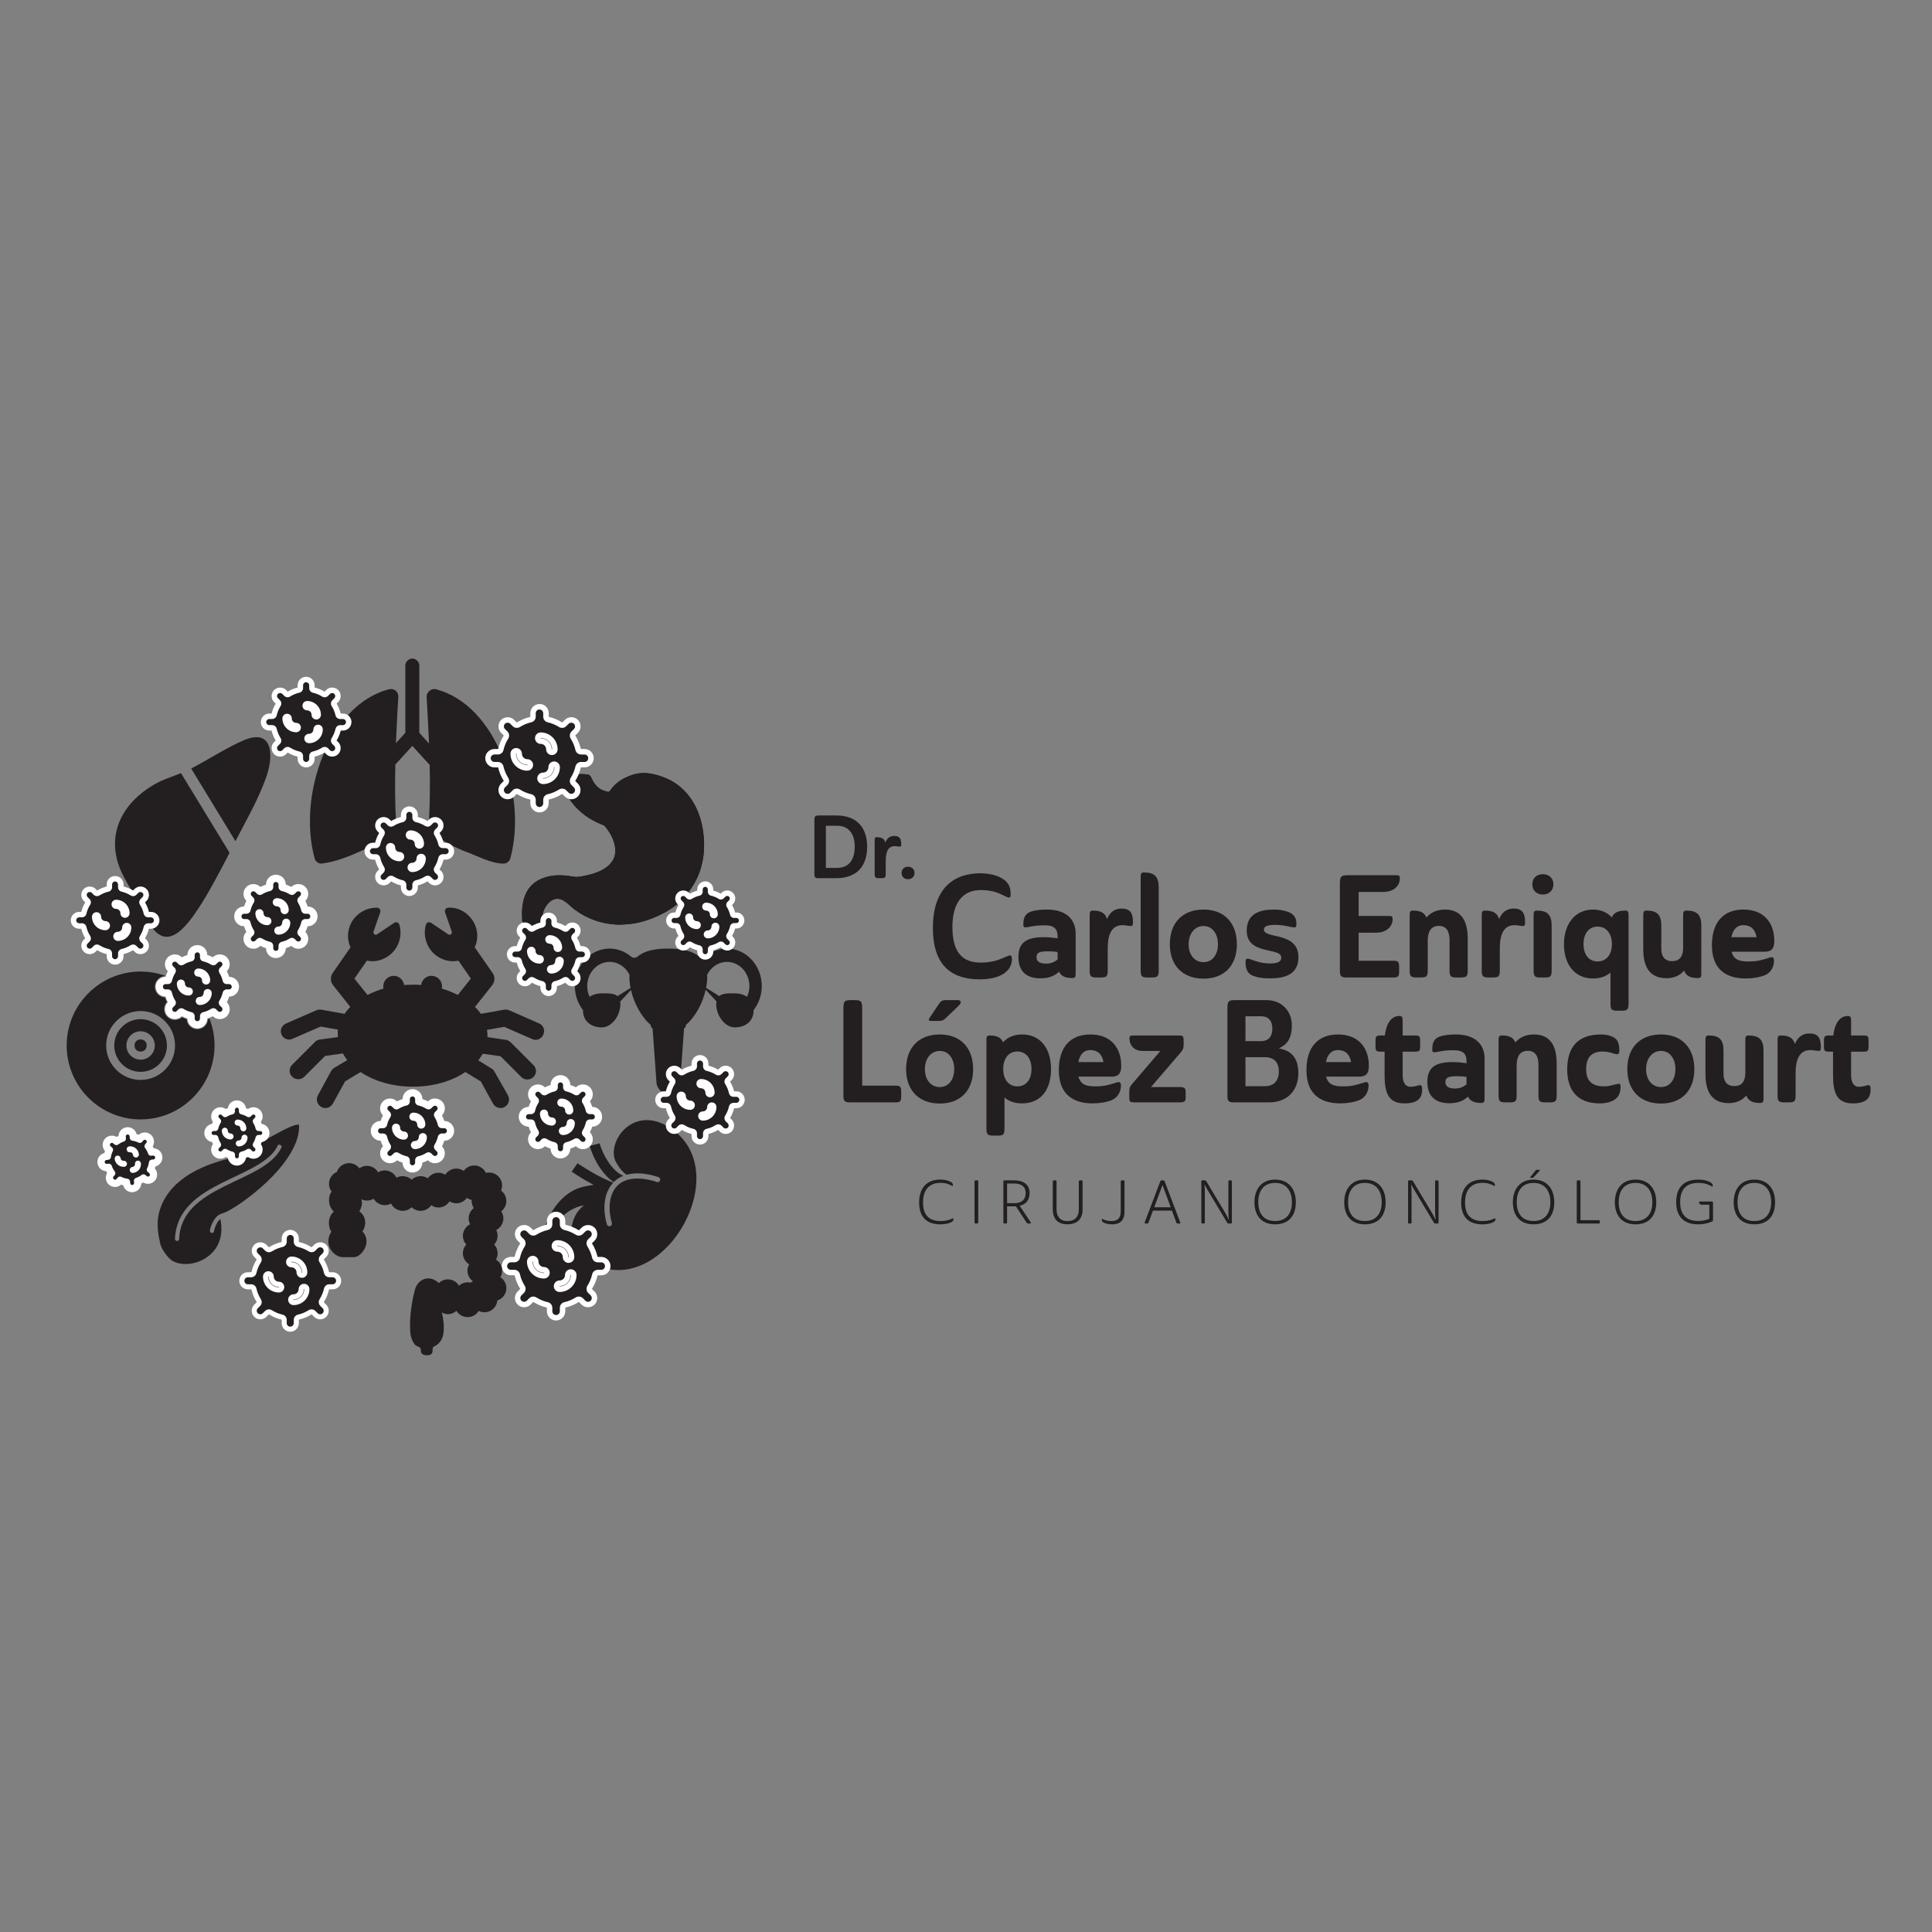<?xml version="1.0" encoding="UTF-8"?>
<svg id="Layer_2" data-name="Layer 2" xmlns="http://www.w3.org/2000/svg" viewBox="0 0 1200 1200">
  <rect x="0" y="0" width="1200" height="1200" fill="#808080" stroke="none"/>
  <defs>
    <style>
      .cls-1 {
        fill: #fff;
      }

      .cls-2, .cls-3 {
        fill: #231f20;
      }

      .cls-3 {
        fill-rule: evenodd;
      }
    </style>
  </defs>
  <g>
    <path class="cls-2" d="m334.96,635.72l-18.76-8.26c-.86-.34-2.06-.52-2.92-.34l-14.63,2.58c-1.04-1.55-2.24-2.92-3.62-4.3l10.67-13.43c1.72-2.24,1.9-5.51.17-7.75l-11.01-15.83c2.58-5.51,2.06-12.39-2.06-17.73-3.62-4.82-9.12-7.23-14.45-6.88-1.38,0-2.41,1.55-1.9,2.92l4.13,11.87c.52,1.38-1.04,2.58-2.24,1.72l-10.5-7.06c-1.2-.86-2.92-.34-3.27,1.04-1.55,4.99-.69,11.01,2.92,15.83,4.3,5.51,11.19,7.92,17.21,6.54l7.75,11.19-8.09,10.15c-3.1-1.55-6.37-2.92-9.98-3.96.17-.52.17-.86.17-1.38,0-3.62-2.92-6.54-6.54-6.54-3.27,0-6.02,2.41-6.37,5.68-1.72-.17-3.62-.17-5.34-.17s-3.62.17-5.34.17c-.34-3.1-3.1-5.68-6.37-5.68-3.62,0-6.54,2.92-6.54,6.54,0,.52,0,1.04.17,1.38-3.62,1.04-6.88,2.41-9.98,3.96l-8.09-10.15,7.75-11.19c6.02,1.38,12.91-1.04,17.21-6.54,3.62-4.82,4.48-10.67,2.92-15.83-.52-1.38-2.06-1.9-3.27-1.04l-10.5,7.06c-1.2.86-2.76-.34-2.24-1.72l4.13-11.87c.52-1.38-.52-2.92-1.9-2.92-5.34-.17-10.84,2.24-14.45,6.88-4.13,5.34-4.65,12.39-2.06,17.73l-11.01,15.83c-1.72,2.41-1.55,5.51.17,7.75l10.67,13.43c-1.38,1.38-2.58,2.92-3.62,4.3l-14.45-2.58c-1.04-.17-2.06,0-2.92.34l-18.93,8.26c-2.76,1.2-3.96,4.3-2.76,6.88.86,2.06,2.76,3.1,4.82,3.1.69,0,1.38-.17,2.06-.52l17.39-7.57,10.67,1.9v4.65l-11.36,1.55c-1.2.17-2.24.69-2.92,1.55l-14.11,14.11c-2.06,2.06-2.06,5.34,0,7.4,1.04,1.04,2.41,1.55,3.79,1.55s2.76-.52,3.79-1.55l12.91-12.91,11.01-1.55c.86,1.38,1.72,2.92,2.76,4.13l-8.09,4.82c-.86.52-1.38,1.2-1.9,1.9l-8.26,15.15c-1.38,2.58-.52,5.68,2.06,7.23.86.52,1.72.69,2.58.69,1.9,0,3.62-1.04,4.65-2.76l7.57-13.77,9.64-5.85c8.43,5.68,19.97,9.12,32.53,9.12s24.27-3.44,32.53-9.12l9.64,5.85,7.57,13.77c1.04,1.72,2.76,2.76,4.65,2.76.86,0,1.72-.17,2.58-.69,2.58-1.38,3.44-4.65,2.06-7.23l-8.42-14.8c-.52-.86-1.04-1.55-1.9-1.9l-8.09-4.99c1.04-1.38,1.9-2.76,2.76-4.13l11.01,1.55,12.91,12.91c1.04,1.04,2.41,1.55,3.79,1.55s2.76-.52,3.79-1.55c2.06-2.06,2.06-5.34,0-7.4l-14.11-14.11c-.86-.86-1.9-1.38-2.92-1.55l-11.53-1.72v-1.04c0-1.2-.17-2.41-.34-3.44l10.67-1.9,17.39,7.57c.69.34,1.38.52,2.06.52,2.06,0,3.96-1.2,4.82-3.1,1.37-2.75.17-5.85-2.41-7.05h0Z"/>
    <path class="cls-2" d="m256.06,409.03c-2.28.02-4.33,2.11-4.3,4.39v41.74l-5.84,6.42c.39-9.68.96-19.36,1.49-29.08-.18-3.14-2.55-4.84-5.39-4.48-19.25,4.81-33.44,21.62-41.57,41.65-8.14,20.02-10.41,43.58-5.03,63.54.49,1.82,2.28,3.19,4.17,3.21,8.87-1.06,17.25-4.56,24.95-7.96,7.96-3.89,20.67-9.26,21.42-18.32-.65-11.71-.67-23.46-.41-35.23l10.55-11.62,10.78,11.8c.26,11.72.2,23.39-.45,35.05,1.85,10.2,13.74,14.88,21.42,18.32,8.22,2.83,16.71,7.87,24.95,7.96,1.88-.02,3.68-1.4,4.17-3.21,5.38-19.96,3.11-43.51-5.03-63.54-8.14-20.02-22.33-36.85-41.57-41.65-2.8-.53-5.46,2.33-5.39,4.48.54,9.8,1.11,19.55,1.49,29.3l-6.02-6.65v-41.74c.02-2.3-2.09-4.41-4.39-4.39h0Z"/>
    <g>
      <path class="cls-2" d="m384.96,574.33c5.86-.11,11.03-.92,16.09-2.52,5.33-1.69,10.42-3.98,15.09-6.97,4.69-3,8.65-6.92,11.98-11.41,3.13-4.23,5.55-8.83,7.08-13.89,1.64-5.41,2.27-10.92,2.08-16.59-.18-5.28-.96-10.42-2.58-15.42-1.93-5.98-4.87-11.38-9.23-15.98-3.58-3.78-7.81-6.62-12.63-8.54-3.65-1.46-7.44-2.53-11.36-2.83-4.78-.37-9.27.97-13.51,3.08-3.71,1.85-6.79,4.47-9.13,7.93-.21.31-.72.69-1.01.63-1.19-.25-2.41-.53-3.52-1.01-3.34-1.45-5.46-4.15-6.86-7.37-.65-1.5-1.4-2.46-3.1-2.41-.14,0-.29-.09-.43-.11-3.07-.31-6.08-.17-8.78,1.55-2.57,1.64-3.97,4.11-4.73,6.98-.08.28.05.65.16.94,1.55,3.9,3.83,7.36,6.63,10.45,4.39,4.84,9.69,8.42,15.73,10.92,1.01.42,2.26.76,2.9,1.55,3.07,3.77,5.46,7.94,6.19,12.85.44,2.97.07,5.82-1.56,8.42-1.64,2.62-3.98,4.46-6.67,5.86-3.88,2.02-8.07,3.07-12.33,3.85-1.8.34-3.57.57-5.44.21-2.26-.44-4.58-.72-6.89-.83-3.64-.18-7.26.21-10.75,1.33-5.84,1.88-10.08,5.52-12.32,11.35-1.94,5.06-2.02,10.3-1.7,15.59.02.35.3.78.58,1,2.76,2.21,6.95,2.45,9.99.62,1.13-.68,1.77-1.5,1.83-3.02.16-4.05,1.66-7.64,4.73-10.4.83-.74,1.93-1.34,3.01-1.64,2.56-.73,4.84.29,6.85,1.75,1.64,1.19,3.05,2.69,4.64,3.94,8.65,6.81,18.56,9.99,28.95,10.15h0Z"/>
      <path class="cls-2" d="m384.96,574.33c-10.39-.16-20.3-3.34-28.96-10.14-1.6-1.25-3.01-2.75-4.64-3.94-2.02-1.47-4.29-2.49-6.85-1.75-1.07.31-2.17.9-3.01,1.64-3.07,2.76-4.57,6.34-4.73,10.4-.06,1.52-.7,2.33-1.83,3.02-3.03,1.83-7.23,1.59-9.99-.62-.29-.23-.56-.66-.58-1-.33-5.29-.25-10.53,1.7-15.59,2.24-5.84,6.49-9.48,12.32-11.35,3.49-1.12,7.1-1.51,10.75-1.33,2.3.11,4.62.39,6.89.83,1.87.37,3.63.13,5.44-.21,4.27-.79,8.46-1.84,12.33-3.85,2.7-1.4,5.03-3.24,6.67-5.86,1.63-2.6,2-5.46,1.56-8.42-.73-4.91-3.12-9.08-6.19-12.85-.64-.78-1.88-1.12-2.9-1.55-6.04-2.5-11.34-6.08-15.73-10.92-2.8-3.09-5.08-6.55-6.63-10.45-.12-.3-.24-.66-.16-.94.76-2.87,2.16-5.35,4.73-6.98,2.7-1.72,5.71-1.86,8.78-1.55.15.02.29.11.43.11,1.71-.06,2.45.92,3.1,2.41,1.41,3.22,3.52,5.92,6.86,7.37,1.11.48,2.33.77,3.52,1.01.29.06.8-.32,1.01-.63,2.33-3.46,5.42-6.08,9.13-7.93,4.24-2.11,8.72-3.45,13.51-3.08,3.92.3,7.7,1.38,11.36,2.83,4.83,1.92,9.05,4.75,12.63,8.54,4.35,4.59,7.3,9.99,9.23,15.98,1.62,5.01,2.4,10.14,2.58,15.42.2,5.67-.45,11.18-2.08,16.59-1.53,5.05-3.95,9.66-7.08,13.89-3.33,4.5-7.29,8.41-11.98,11.41-4.68,3-9.77,5.28-15.09,6.97-5.05,1.59-10.22,2.41-16.08,2.51h0Z"/>
    </g>
    <g>
      <path class="cls-2" d="m129.23,633.03c-.22,3.5-3.12,6.28-6.67,6.28s-6.45-2.78-6.65-6.28c-.98-.33-1.95-.73-2.87-1.19-2.61,2.33-6.64,2.24-9.16-.27-2.5-2.52-2.59-6.54-.27-9.16-.47-.93-.87-1.89-1.19-2.87-3.5-.2-6.28-3.11-6.28-6.65s2.78-6.47,6.28-6.67c.02-.06.05-.13.07-.19-4.74-1.66-9.85-2.58-15.16-2.58-25.31,0-45.92,20.6-45.92,45.92s20.61,45.92,45.92,45.92,45.92-20.61,45.92-45.92c0-5.89-1.12-11.5-3.15-16.69-.29.11-.58.24-.87.34h0Zm-41.9,37.73c-11.79,0-21.39-9.6-21.39-21.39s9.6-21.39,21.39-21.39,21.39,9.59,21.39,21.39-9.59,21.39-21.39,21.39Z"/>
      <path class="cls-2" d="m87.33,633.02c-9.02,0-16.36,7.33-16.36,16.36s7.33,16.36,16.36,16.36,16.36-7.33,16.36-16.36-7.33-16.36-16.36-16.36Zm0,25.16c-4.86,0-8.81-3.95-8.81-8.81s3.95-8.81,8.81-8.81,8.81,3.95,8.81,8.81-3.95,8.81-8.81,8.81Z"/>
      <path class="cls-2" d="m91.11,649.37c0,5.03-7.55,5.03-7.55,0s7.55-5.03,7.55,0"/>
    </g>
    <path class="cls-2" d="m181.81,699.28c1.72-.58,3.02-.79,3.89-.79.91,11.52-8.7,24.96-20,35.68-5.83,5.53-12.04,10.35-17.23,13.84-3.62,2.33-6.88,4.58-10.95,5.87-2.2.71-3.68,2.39-4.75,4.16-1.28,2.13-2.19,4.5-2.4,6.29-.11.69.43,1.41,1.12,1.51.69.09,1.4-.48,1.46-1.17.13-1.1.93-3.47,2.02-5.29.51-.9,1.23-1.64,1.88-2.31,2.52,12.05-2.37,20.06-9.21,24.41-7.14,4.54-16.46,4.77-21.49.99-3.04-2.59-6.01-7.04-6.71-10.3-1.14-5.35-2.36-11.78-.75-18.55,3.24-13.55,15.5-28.21,47.75-34.95.11-.02.21-.06.31-.11,5.41-2.65,14.02-8.16,22.09-12.79,4.42-2.39,8.58-4.85,12.98-6.46h0Zm-8.83,11.78c-.25.14-.44.37-.55.63-2.37,5.01-7.31,8.97-13.55,12.57-6.24,3.59-13.74,6.82-21.02,10.47s-14.33,7.74-19.73,13.23c-5.4,5.49-9.1,12.47-9.43,21.51-.01.68.59,1.32,1.27,1.33.68.01,1.32-.59,1.33-1.27.31-8.41,3.63-14.64,8.68-19.78,5.05-5.14,11.87-9.13,19.05-12.73,7.18-3.6,14.7-6.8,21.14-10.51,6.44-3.71,11.87-7.94,14.6-13.72.51-.98-.82-2.26-1.78-1.73h0Z"/>
    <path class="cls-3" d="m118.73,477.33l27.53,45.15c6.81-13.29,14.86-27.03,19.53-41.13,4.26-12.87,3.28-28.97-14.18-21.64-10.69,4.49-22.23,12.16-32.88,17.62m23.85,52.34l-30.16-49.45c-5.92,2.34-11.53,4.01-17.13,7.32-19.17,11.3-29.43,30.44-20.71,52.13,3.61,8.99,10.78,18.15,15,27.8,10.94,24.99,22.96,13.13,33.75-3.37,6.46-9.87,12.97-22.21,19.25-34.42h0Z"/>
    <g>
      <path class="cls-2" d="m387.13,730.32c-1.68-.81-3.36-1.85-4.82-3.24-7.18-6.86-9.88-16.83-9.9-16.93l-6.14,1.62c.13.48,3.2,11.82,11.66,19.91.79.75,1.62,1.43,2.47,2.04.26.18.52.34.78.5.03-.03.06-.07.09-.1,1.75-1.75,3.76-2.97,5.85-3.8h0Z"/>
      <path class="cls-2" d="m359.14,738.05c-16.13,6.3-20.9,24.89-21.22,25.61l5.22,2.3c.07-.15,2.47-11.25,15.48-16.27,1.2-.46,2.57-.79,4.04-1.02-1.03.86-2.03,1.79-2.95,2.84-5.35,6.12-9.32,21.93,4.27,30.96,44.51,29.55,93.54-51.51,54.12-80.61-24.21-17.87-42.05,7.69-35.52,19.91,2.25,4.21,4.71,6.58,6.56,7.9,9.14-2.53,19.34,1.28,19.91,1.5.82.32,1.23,1.24.92,2.06-.32.82-1.24,1.23-2.06.92-.16-.06-16.07-6.05-24.37,2.25-8.3,8.3-3.57,22.99-3.52,23.14.28.84-.18,1.74-1.01,2.02-.17.05-.34.08-.5.08-.67,0-1.29-.42-1.52-1.09-.22-.67-5.23-16.2,3.9-25.95-1.43-.6-2.94-1.26-4.59-2-8.51-3.85-17.53-10.04-17.62-10.1l-3.61,5.24c.31.22,6.49,4.46,13.66,8.22-3.67.48-7.13,1.16-9.59,2.12h0Z"/>
    </g>
    <path class="cls-2" d="m473.14,612.45c0-12.83-9.7-23.27-21.61-23.27-4.57,0-8.81,1.54-12.3,4.16l.03-.03s-.04.03-.05.05c-.46.34-.91.7-1.34,1.08-1.14.65-2.3.63-3.44-.07-.37-.33-.74-.65-1.15-.94-.04-.04-.08-.08-.13-.12l.04.06c-4.43-3.19-10.89-4.19-18.1-4.19s-13.67,1.01-18.1,4.19l.04-.06s-.08.08-.12.12c-.4.29-.78.61-1.16.94-1.14.69-2.29.72-3.43.07-.43-.38-.88-.73-1.34-1.08-.02-.02-.04-.03-.06-.05l.03.03c-3.49-2.62-7.72-4.16-12.29-4.16-11.92,0-21.61,10.44-21.61,23.27,0,5.69,1.91,10.9,5.07,14.95,0,.05,0,.1,0,.15,0,6.91,5.2,10.58,11.61,10.58s11.61-7.53,11.61-14.43c0-.58-.05-1.1-.12-1.59l6.68-7.2c1.9,8.24,6.43,16.76,12.37,21.79-.01.09-.05.17-.05.27,0,.81.46,1.51,1.12,1.81l2.35,32.7c0,4.41,3.31,7.99,7.42,7.99s7.42-3.58,7.42-7.99l2.34-32.7c.65-.3,1.12-.99,1.12-1.81,0-.1-.04-.18-.05-.27,5.96-5.05,10.51-13.64,12.39-21.93l6.68,7.19c-.09.53-.15,1.09-.15,1.73,0,6.91,5.21,14.43,11.61,14.43s11.61-3.68,11.61-10.58c0-.05,0-.1,0-.15,3.17-4.05,5.07-9.26,5.07-14.95h0Zm-89.59,6.28c-2.06-1.81-5.68-1.75-9.82-1.75-2.88,0-5.5.74-7.52,2.18-.94-2.02-1.48-4.29-1.48-6.7,0-8.28,6.26-15.02,13.94-15.02,5.35,0,10.01,3.27,12.34,8.05-.03.48-.07.94-.07,1.45,0,2.13.25,4.39.7,6.68l-8.09,5.1Zm80.44.43c-2.03-1.43-4.65-2.18-7.52-2.18-4.1,0-7.7-.06-9.76,1.7l-8.13-5.13c.44-2.26.68-4.49.68-6.6,0-.51-.05-.97-.07-1.45,2.34-4.78,6.99-8.05,12.34-8.05,7.69,0,13.94,6.73,13.94,15.02,0,2.41-.54,4.68-1.48,6.7h0Z"/>
    <g>
      <path class="cls-2" d="m122.56,636.53c-2.15,0-3.89-1.75-3.89-3.9v-1.51c0-.12-.08-.23-.19-.25-2.03-.46-3.95-1.26-5.73-2.38-.03-.02-.09-.03-.13-.03-.08,0-.16.03-.22.09l-1.04,1.05c-.75.74-1.72,1.15-2.77,1.15s-2.02-.41-2.76-1.14c-1.52-1.52-1.52-4,0-5.52l1.09-1.08c.08-.08.09-.23.02-.33-1.11-1.77-1.92-3.69-2.37-5.69-.03-.13-.13-.21-.25-.21h-1.51c-2.15,0-3.9-1.75-3.9-3.89s1.75-3.9,3.9-3.9h1.51c.12,0,.23-.07.25-.18.46-2.05,1.27-3.97,2.39-5.73.05-.09.04-.23-.04-.32l-1.08-1.08c-1.52-1.52-1.52-3.99,0-5.5.72-.72,1.73-1.13,2.76-1.13s2.03.4,2.75,1.13l1.07,1.07c.07.07.15.08.19.08.05,0,.09-.01.13-.04,1.81-1.12,3.73-1.92,5.71-2.37.11-.03.21-.13.21-.25v-1.52c0-2.15,1.75-3.89,3.89-3.89s3.9,1.75,3.9,3.89v1.52c0,.12.08.23.21.26,2,.45,3.92,1.25,5.69,2.36.05.03.09.04.14.04.04,0,.12-.01.19-.08l1.09-1.08c.69-.71,1.7-1.12,2.74-1.12s2.06.42,2.77,1.15c.71.68,1.12,1.67,1.12,2.74s-.42,2.07-1.18,2.79l-1.04,1.04c-.07.08-.09.22-.03.32,1.12,1.79,1.91,3.7,2.37,5.71.03.11.13.2.25.2h1.52c2.15,0,3.89,1.75,3.89,3.9s-1.75,3.89-3.89,3.89h-1.52c-.12,0-.23.09-.26.22-.45,1.98-1.24,3.9-2.35,5.69-.07.12-.06.26.03.35l1.06,1.05c.74.74,1.14,1.72,1.14,2.77s-.4,2.02-1.14,2.75c-.74.74-1.71,1.14-2.75,1.14s-2.01-.41-2.75-1.14l-1.08-1.08c-.06-.06-.14-.07-.19-.07-.04,0-.1,0-.15.04-1.74,1.11-3.67,1.91-5.69,2.37-.12.03-.2.13-.2.25v1.51c0,2.15-1.75,3.9-3.9,3.9Zm6.43-19.99c-.15,0-.26.12-.26.26,0,2.55-2.08,4.63-4.63,4.63-.15,0-.26.11-.26.26s.12.26.26.26c2.84,0,5.16-2.31,5.16-5.16,0-.15-.11-.26-.26-.26Zm-16.63-5.88c-.14,0-.26.12-.26.26,0,2.84,2.31,5.16,5.16,5.16.13,0,.26-.1.26-.26,0-.14-.12-.26-.26-.26-2.55,0-4.63-2.08-4.63-4.63,0-.14-.12-.26-.26-.26Zm10.77-6.84c-.15,0-.26.11-.26.26s.11.26.26.26c2.55,0,4.62,2.08,4.62,4.63,0,.14.12.26.26.26s.26-.11.26-.26c0-2.84-2.31-5.16-5.14-5.16Z"/>
      <path class="cls-1" d="m122.56,591.5c.9,0,1.65.73,1.65,1.64v1.52c0,1.17.81,2.19,1.95,2.45,1.77.4,3.46,1.11,5.01,2.07.41.26.87.39,1.33.39.65,0,1.3-.25,1.79-.74l1.08-1.07c.31-.31.73-.47,1.16-.47s.85.16,1.16.47c.31.3.48.72.48,1.16s-.16.86-.48,1.16l-1.08,1.08c-.82.83-.97,2.13-.34,3.12.97,1.55,1.67,3.23,2.07,5.01.27,1.15,1.28,1.95,2.45,1.95h1.52c.91,0,1.64.74,1.64,1.65s-.73,1.64-1.64,1.64h-1.52c-1.17,0-2.19.82-2.45,1.96-.4,1.77-1.11,3.45-2.07,5.01-.63.99-.48,2.29.34,3.12l1.08,1.07c.31.31.48.73.48,1.17s-.16.85-.48,1.16c-.32.32-.74.48-1.16.48s-.84-.16-1.16-.48l-1.08-1.08c-.49-.49-1.13-.73-1.78-.73-.46,0-.93.13-1.34.38-1.55.98-3.23,1.69-5.01,2.09-1.15.25-1.95,1.27-1.95,2.45v1.51c0,.9-.74,1.65-1.65,1.65s-1.64-.74-1.64-1.65v-1.51c0-1.18-.82-2.2-1.96-2.45-1.77-.4-3.45-1.11-5.01-2.09-.41-.25-.88-.38-1.33-.38-.66,0-1.3.25-1.79.73l-1.07,1.08c-.32.32-.74.48-1.16.48s-.84-.16-1.16-.48c-.64-.64-.64-1.69,0-2.33l1.08-1.07c.83-.83.97-2.13.35-3.12-.98-1.56-1.69-3.23-2.09-5.01-.25-1.15-1.27-1.96-2.45-1.96h-1.51c-.9,0-1.65-.73-1.65-1.64s.74-1.65,1.65-1.65h1.51c1.18,0,2.2-.81,2.45-1.95.4-1.77,1.11-3.46,2.09-5.01.61-.99.48-2.29-.35-3.12l-1.08-1.08c-.64-.64-.64-1.67,0-2.31.31-.31.74-.47,1.17-.47s.85.15,1.16.47l1.07,1.07c.49.49,1.13.74,1.79.74.46,0,.92-.13,1.33-.39,1.56-.97,3.23-1.67,5.01-2.07,1.15-.27,1.96-1.28,1.96-2.45v-1.52c0-.91.73-1.64,1.64-1.64m5.45,19.99c1.4,0,2.52-1.13,2.52-2.52,0-4.09-3.32-7.41-7.4-7.41-1.4,0-2.52,1.12-2.52,2.52s1.12,2.52,2.52,2.52c1.31,0,2.36,1.07,2.36,2.38,0,1.39,1.13,2.52,2.52,2.52m-10.75,6.84c1.38,0,2.52-1.12,2.52-2.52s-1.13-2.52-2.52-2.52c-1.31,0-2.38-1.07-2.38-2.38,0-1.39-1.13-2.52-2.52-2.52s-2.52,1.13-2.52,2.52c0,4.09,3.32,7.41,7.41,7.41m6.84,5.88c4.09,0,7.41-3.32,7.41-7.41,0-1.4-1.12-2.52-2.52-2.52s-2.52,1.12-2.52,2.52c0,1.31-1.07,2.38-2.38,2.38-1.39,0-2.52,1.12-2.52,2.52s1.13,2.52,2.52,2.52m-1.53-37.22c-3.39,0-6.14,2.75-6.15,6.14-1.18.37-2.34.85-3.47,1.44-1.15-1.15-2.7-1.79-4.35-1.79-1.62,0-3.21.65-4.34,1.77-2.41,2.41-2.41,6.31-.01,8.7h0c-.59,1.11-1.07,2.27-1.44,3.46-3.39,0-6.14,2.77-6.14,6.15s2.75,6.14,6.14,6.14c.37,1.19.86,2.35,1.44,3.46-2.4,2.42-2.4,6.31,0,8.71,1.16,1.16,2.71,1.8,4.35,1.8s3.19-.64,4.35-1.8c1.12.59,2.28,1.07,3.47,1.45,0,3.39,2.76,6.14,6.15,6.14s6.15-2.75,6.16-6.14c1.2-.37,2.36-.86,3.46-1.44h0c1.16,1.16,2.71,1.8,4.35,1.8s3.18-.64,4.35-1.8c1.16-1.16,1.8-2.7,1.8-4.35s-.64-3.2-1.79-4.35c.59-1.13,1.07-2.28,1.44-3.47,3.39,0,6.14-2.76,6.14-6.15s-2.76-6.15-6.14-6.15c-.37-1.19-.85-2.35-1.44-3.47,1.14-1.13,1.79-2.71,1.79-4.34s-.64-3.21-1.81-4.36c-1.13-1.13-2.71-1.78-4.34-1.78s-3.21.65-4.35,1.79c-1.12-.59-2.27-1.07-3.46-1.44,0-3.39-2.76-6.14-6.16-6.14h0Z"/>
    </g>
    <g>
      <path class="cls-2" d="m171.35,592.83c-2.15,0-3.89-1.75-3.89-3.9v-1.51c0-.12-.08-.23-.19-.25-2.03-.46-3.95-1.26-5.73-2.38-.03-.02-.09-.03-.13-.03-.08,0-.16.03-.22.09l-1.04,1.05c-.74.74-1.72,1.15-2.77,1.15s-2.02-.41-2.76-1.14c-1.52-1.52-1.52-4,0-5.52l1.09-1.08c.08-.08.09-.22.02-.33-1.12-1.77-1.92-3.69-2.37-5.69-.03-.13-.13-.21-.25-.21h-1.51c-2.15,0-3.9-1.75-3.9-3.89s1.75-3.9,3.9-3.9h1.51c.12,0,.23-.07.25-.18.46-2.04,1.27-3.97,2.39-5.73.05-.09.04-.23-.04-.32l-1.08-1.08c-1.52-1.52-1.52-3.99,0-5.5.73-.72,1.73-1.13,2.76-1.13s2.03.4,2.75,1.13l1.07,1.07c.07.07.15.08.19.08.05,0,.09-.01.13-.04,1.81-1.12,3.73-1.92,5.72-2.37.11-.03.21-.13.21-.25v-1.52c0-2.15,1.75-3.89,3.89-3.89s3.9,1.75,3.9,3.89v1.52c0,.12.08.23.21.26,2,.45,3.92,1.25,5.69,2.36.05.03.09.04.14.04.04,0,.12-.01.19-.08l1.09-1.08c.69-.71,1.7-1.12,2.74-1.12s2.06.42,2.77,1.15c.71.68,1.12,1.67,1.12,2.74s-.42,2.07-1.18,2.79l-1.04,1.04c-.07.08-.09.22-.03.32,1.12,1.79,1.91,3.7,2.37,5.71.03.11.13.2.25.2h1.52c2.15,0,3.89,1.75,3.89,3.9s-1.75,3.89-3.89,3.89h-1.52c-.12,0-.23.09-.26.22-.45,1.98-1.24,3.9-2.35,5.69-.07.12-.06.26.03.35l1.06,1.05c.74.74,1.14,1.72,1.14,2.77s-.4,2.02-1.14,2.75c-.74.74-1.71,1.14-2.75,1.14s-2.01-.41-2.75-1.14l-1.08-1.08c-.06-.06-.14-.07-.19-.07-.04,0-.1,0-.15.04-1.74,1.11-3.67,1.91-5.69,2.37-.12.03-.2.13-.2.25v1.51c0,2.15-1.75,3.9-3.9,3.9Zm6.43-19.99c-.15,0-.26.12-.26.26,0,2.55-2.08,4.63-4.63,4.63-.15,0-.26.11-.26.26s.12.26.26.26c2.84,0,5.16-2.31,5.16-5.16,0-.15-.11-.26-.26-.26Zm-16.63-5.88c-.14,0-.26.12-.26.26,0,2.84,2.31,5.16,5.16,5.16.13,0,.26-.1.26-.26,0-.14-.12-.26-.26-.26-2.55,0-4.63-2.08-4.63-4.63,0-.14-.12-.26-.26-.26Zm10.77-6.84c-.15,0-.26.11-.26.26s.11.26.26.26c2.55,0,4.62,2.08,4.62,4.63,0,.14.12.26.26.26s.26-.11.26-.26c0-2.84-2.31-5.16-5.14-5.16Z"/>
      <path class="cls-1" d="m171.35,547.8c.9,0,1.65.73,1.65,1.64v1.52c0,1.17.81,2.19,1.95,2.45,1.77.4,3.46,1.11,5.01,2.07.41.26.87.39,1.33.39.65,0,1.3-.25,1.79-.74l1.08-1.07c.31-.31.73-.47,1.16-.47s.85.16,1.16.47c.31.3.48.72.48,1.16s-.16.86-.48,1.16l-1.08,1.08c-.82.83-.97,2.13-.34,3.12.97,1.55,1.67,3.23,2.07,5.01.27,1.15,1.28,1.95,2.45,1.95h1.52c.91,0,1.64.74,1.64,1.65s-.73,1.64-1.64,1.64h-1.52c-1.17,0-2.19.82-2.45,1.96-.4,1.77-1.11,3.45-2.07,5.01-.63.99-.48,2.29.34,3.12l1.08,1.07c.31.31.48.73.48,1.17s-.16.85-.48,1.16c-.32.32-.74.48-1.16.48s-.84-.16-1.16-.48l-1.08-1.08c-.49-.49-1.13-.73-1.78-.73-.46,0-.93.13-1.34.38-1.55.98-3.23,1.69-5.01,2.09-1.15.25-1.95,1.27-1.95,2.45v1.51c0,.9-.74,1.65-1.65,1.65s-1.64-.74-1.64-1.65v-1.51c0-1.18-.82-2.2-1.96-2.45-1.77-.4-3.45-1.11-5.01-2.09-.41-.25-.88-.38-1.33-.38-.66,0-1.3.25-1.79.73l-1.07,1.08c-.32.32-.74.48-1.16.48s-.84-.16-1.16-.48c-.64-.64-.64-1.69,0-2.33l1.08-1.07c.83-.83.97-2.13.35-3.12-.98-1.56-1.69-3.23-2.09-5.01-.25-1.15-1.27-1.96-2.45-1.96h-1.51c-.9,0-1.65-.73-1.65-1.64s.74-1.65,1.65-1.65h1.51c1.18,0,2.2-.81,2.45-1.95.4-1.77,1.11-3.46,2.09-5.01.61-.99.48-2.29-.35-3.12l-1.08-1.08c-.64-.64-.64-1.67,0-2.31.31-.31.74-.47,1.17-.47.42,0,.85.15,1.16.47l1.07,1.07c.49.49,1.13.74,1.79.74.46,0,.92-.13,1.33-.39,1.56-.97,3.23-1.67,5.01-2.07,1.15-.27,1.96-1.28,1.96-2.45v-1.52c0-.91.73-1.64,1.64-1.64m5.45,19.99c1.4,0,2.52-1.13,2.52-2.52,0-4.09-3.32-7.41-7.4-7.41-1.4,0-2.52,1.12-2.52,2.52s1.12,2.52,2.52,2.52c1.31,0,2.36,1.07,2.36,2.38,0,1.39,1.13,2.52,2.52,2.52m-10.75,6.84c1.38,0,2.52-1.12,2.52-2.52s-1.13-2.52-2.52-2.52c-1.31,0-2.38-1.07-2.38-2.38,0-1.39-1.13-2.52-2.52-2.52s-2.52,1.13-2.52,2.52c0,4.09,3.32,7.41,7.41,7.41m6.84,5.88c4.09,0,7.41-3.32,7.41-7.41,0-1.4-1.12-2.52-2.52-2.52s-2.52,1.12-2.52,2.52c0,1.31-1.07,2.38-2.38,2.38-1.39,0-2.52,1.12-2.52,2.52s1.13,2.52,2.52,2.52m-1.53-37.22c-3.39,0-6.14,2.75-6.15,6.14-1.18.37-2.34.85-3.47,1.44-1.15-1.15-2.7-1.79-4.35-1.79-1.62,0-3.21.65-4.34,1.77-2.41,2.41-2.41,6.31-.01,8.7h0c-.59,1.11-1.07,2.27-1.44,3.46-3.39,0-6.14,2.77-6.14,6.16s2.75,6.14,6.14,6.14c.37,1.2.86,2.35,1.44,3.46-2.4,2.42-2.4,6.31,0,8.71,1.16,1.16,2.71,1.8,4.35,1.8s3.19-.64,4.35-1.8c1.12.59,2.28,1.07,3.47,1.45,0,3.39,2.76,6.14,6.15,6.14s6.15-2.75,6.15-6.14c1.2-.38,2.36-.86,3.46-1.44h0c1.16,1.16,2.71,1.8,4.35,1.8s3.18-.64,4.35-1.8c1.16-1.16,1.8-2.7,1.8-4.35s-.64-3.19-1.79-4.35c.59-1.13,1.07-2.28,1.44-3.47,3.39,0,6.14-2.76,6.14-6.14s-2.76-6.15-6.14-6.16c-.37-1.19-.85-2.35-1.44-3.47,1.14-1.13,1.79-2.71,1.79-4.34s-.64-3.21-1.81-4.36c-1.13-1.13-2.71-1.78-4.34-1.78s-3.21.65-4.35,1.79c-1.12-.59-2.27-1.07-3.46-1.44,0-3.39-2.76-6.14-6.15-6.14h0Z"/>
    </g>
    <g>
      <path class="cls-2" d="m256.19,726.03c-2.15,0-3.89-1.75-3.89-3.9v-1.51c0-.12-.08-.23-.19-.25-2.03-.46-3.95-1.26-5.73-2.38-.03-.02-.09-.03-.13-.03-.08,0-.16.03-.22.09l-1.04,1.05c-.75.74-1.73,1.15-2.77,1.15s-2.02-.41-2.76-1.14c-1.52-1.52-1.52-4,0-5.52l1.09-1.08c.08-.08.09-.22.02-.33-1.12-1.77-1.92-3.69-2.37-5.69-.03-.13-.13-.21-.25-.21h-1.51c-2.15,0-3.9-1.75-3.9-3.89s1.75-3.9,3.9-3.9h1.51c.12,0,.23-.07.25-.18.46-2.04,1.27-3.97,2.39-5.73.05-.09.04-.23-.04-.32l-1.08-1.08c-1.52-1.52-1.52-3.99,0-5.5.72-.72,1.73-1.13,2.76-1.13s2.03.4,2.75,1.13l1.07,1.07c.07.07.15.08.19.08.05,0,.09-.01.13-.04,1.81-1.12,3.73-1.92,5.72-2.37.11-.03.21-.13.21-.25v-1.52c0-2.15,1.75-3.89,3.89-3.89s3.9,1.75,3.9,3.89v1.52c0,.12.08.23.21.26,2,.45,3.92,1.25,5.69,2.36.05.03.09.04.14.04.04,0,.12-.01.19-.08l1.09-1.08c.69-.71,1.7-1.12,2.74-1.12s2.06.42,2.77,1.15c.71.68,1.12,1.67,1.12,2.73s-.42,2.07-1.18,2.79l-1.04,1.04c-.07.08-.09.22-.03.32,1.12,1.79,1.91,3.7,2.37,5.71.03.11.13.2.25.2h1.52c2.15,0,3.89,1.75,3.89,3.9s-1.75,3.89-3.89,3.89h-1.52c-.12,0-.23.09-.26.22-.45,1.98-1.24,3.9-2.35,5.69-.07.12-.06.26.03.35l1.06,1.05c.74.74,1.14,1.72,1.14,2.77s-.4,2.02-1.14,2.75c-.74.74-1.71,1.14-2.75,1.14s-2.01-.41-2.75-1.14l-1.08-1.08c-.06-.06-.14-.07-.19-.07-.04,0-.1,0-.15.04-1.74,1.11-3.67,1.91-5.69,2.37-.12.03-.2.13-.2.25v1.51c0,2.15-1.75,3.9-3.9,3.9Zm6.43-19.99c-.15,0-.26.12-.26.26,0,2.55-2.08,4.63-4.63,4.63-.15,0-.26.11-.26.26s.12.26.26.26c2.84,0,5.16-2.31,5.16-5.16,0-.15-.11-.26-.26-.26Zm-16.63-5.88c-.14,0-.26.12-.26.26,0,2.84,2.31,5.16,5.16,5.16.13,0,.26-.1.26-.26,0-.14-.12-.26-.26-.26-2.55,0-4.63-2.08-4.63-4.63,0-.14-.12-.26-.26-.26Zm10.77-6.84c-.15,0-.26.11-.26.26s.11.26.26.26c2.55,0,4.62,2.08,4.62,4.63,0,.14.12.26.26.26s.26-.11.26-.26c0-2.84-2.31-5.16-5.14-5.16Z"/>
      <path class="cls-1" d="m256.19,681c.9,0,1.65.73,1.65,1.64v1.52c0,1.17.81,2.19,1.95,2.45,1.77.4,3.46,1.11,5.01,2.07.41.26.87.39,1.33.39.65,0,1.3-.25,1.79-.74l1.08-1.07c.31-.31.73-.47,1.16-.47s.85.16,1.16.47c.31.3.48.72.48,1.16s-.16.86-.48,1.16l-1.08,1.08c-.82.83-.97,2.13-.34,3.12.97,1.55,1.67,3.23,2.07,5.01.27,1.15,1.28,1.95,2.45,1.95h1.52c.91,0,1.64.74,1.64,1.65s-.73,1.64-1.64,1.64h-1.52c-1.17,0-2.19.82-2.45,1.96-.4,1.77-1.11,3.45-2.07,5.01-.63.99-.48,2.29.34,3.12l1.08,1.07c.31.31.48.73.48,1.17s-.16.85-.48,1.16c-.32.32-.74.48-1.16.48s-.84-.16-1.16-.48l-1.08-1.08c-.49-.49-1.13-.73-1.78-.73-.46,0-.93.13-1.34.38-1.55.98-3.23,1.69-5.01,2.09-1.15.25-1.95,1.27-1.95,2.45v1.51c0,.9-.74,1.65-1.65,1.65s-1.64-.74-1.64-1.65v-1.51c0-1.18-.82-2.2-1.96-2.45-1.77-.4-3.45-1.11-5.01-2.09-.41-.25-.88-.38-1.33-.38-.66,0-1.3.25-1.79.73l-1.07,1.08c-.32.32-.74.48-1.16.48s-.84-.16-1.16-.48c-.64-.64-.64-1.69,0-2.33l1.08-1.07c.83-.83.97-2.13.35-3.12-.98-1.56-1.69-3.23-2.09-5.01-.25-1.15-1.27-1.96-2.45-1.96h-1.51c-.9,0-1.65-.73-1.65-1.64s.74-1.65,1.65-1.65h1.51c1.18,0,2.2-.81,2.45-1.95.4-1.77,1.11-3.46,2.09-5.01.61-.99.48-2.29-.35-3.12l-1.08-1.08c-.64-.64-.64-1.67,0-2.31.31-.31.74-.47,1.17-.47s.85.15,1.16.47l1.07,1.07c.49.49,1.13.74,1.79.74.46,0,.92-.13,1.33-.39,1.56-.97,3.23-1.67,5.01-2.07,1.15-.27,1.96-1.28,1.96-2.45v-1.52c0-.91.73-1.64,1.64-1.64m5.45,19.99c1.4,0,2.52-1.13,2.52-2.52,0-4.09-3.32-7.41-7.4-7.41-1.4,0-2.52,1.12-2.52,2.52s1.12,2.52,2.52,2.52c1.31,0,2.36,1.07,2.36,2.38,0,1.39,1.13,2.52,2.52,2.52m-10.75,6.84c1.38,0,2.52-1.12,2.52-2.52s-1.13-2.52-2.52-2.52c-1.31,0-2.38-1.07-2.38-2.38,0-1.39-1.13-2.52-2.52-2.52s-2.52,1.13-2.52,2.52c0,4.09,3.32,7.41,7.41,7.41m6.84,5.88c4.09,0,7.41-3.32,7.41-7.41,0-1.4-1.12-2.52-2.52-2.52s-2.52,1.12-2.52,2.52c0,1.31-1.07,2.38-2.38,2.38-1.39,0-2.52,1.12-2.52,2.52s1.13,2.52,2.52,2.52m-1.53-37.22c-3.39,0-6.14,2.75-6.15,6.14-1.18.37-2.34.85-3.47,1.44-1.15-1.15-2.7-1.79-4.35-1.79-1.62,0-3.21.65-4.34,1.77-2.41,2.41-2.41,6.31-.01,8.7h0c-.59,1.11-1.07,2.27-1.44,3.46-3.39,0-6.14,2.77-6.14,6.15s2.75,6.14,6.14,6.15c.37,1.2.86,2.35,1.44,3.46-2.4,2.42-2.4,6.31,0,8.71,1.16,1.16,2.71,1.8,4.35,1.8s3.19-.64,4.35-1.8c1.12.59,2.28,1.07,3.47,1.45,0,3.39,2.76,6.14,6.14,6.14s6.15-2.75,6.16-6.14c1.2-.37,2.36-.86,3.46-1.44h0c1.16,1.16,2.71,1.8,4.35,1.8s3.18-.64,4.35-1.8c1.16-1.16,1.8-2.7,1.8-4.35s-.64-3.2-1.79-4.35c.59-1.13,1.07-2.28,1.44-3.47,3.39,0,6.14-2.76,6.14-6.15s-2.76-6.15-6.14-6.15c-.37-1.19-.85-2.35-1.44-3.47,1.14-1.13,1.79-2.71,1.79-4.34s-.64-3.2-1.8-4.35c-1.13-1.14-2.71-1.79-4.34-1.79s-3.21.65-4.35,1.79c-1.12-.59-2.27-1.07-3.46-1.44,0-3.39-2.76-6.14-6.16-6.14h0Z"/>
    </g>
    <g>
      <path class="cls-2" d="m348.09,717.3c-2.15,0-3.89-1.75-3.89-3.9v-1.51c0-.12-.08-.23-.19-.25-2.03-.46-3.95-1.26-5.73-2.38-.03-.02-.09-.03-.13-.03-.08,0-.16.03-.22.09l-1.04,1.05c-.74.74-1.72,1.15-2.77,1.15s-2.02-.41-2.76-1.14c-1.52-1.52-1.52-4,0-5.52l1.09-1.08c.08-.08.09-.22.02-.33-1.12-1.77-1.92-3.69-2.37-5.7-.03-.13-.13-.21-.25-.21h-1.51c-2.15,0-3.9-1.75-3.9-3.89s1.75-3.9,3.9-3.9h1.51c.12,0,.23-.07.25-.18.46-2.04,1.27-3.97,2.39-5.73.05-.09.04-.23-.04-.32l-1.08-1.08c-1.52-1.52-1.52-3.99,0-5.5.73-.72,1.73-1.13,2.76-1.13s2.03.4,2.75,1.13l1.07,1.07c.07.07.15.08.19.08.05,0,.09-.01.13-.04,1.82-1.13,3.73-1.92,5.72-2.37.12-.03.21-.13.21-.25v-1.52c0-2.15,1.75-3.89,3.89-3.89s3.9,1.75,3.9,3.89v1.52c0,.12.08.23.21.26,2,.45,3.92,1.25,5.69,2.36.05.03.09.04.14.04.04,0,.12-.01.19-.08l1.09-1.08c.69-.71,1.7-1.12,2.74-1.12s2.06.42,2.77,1.15c.71.68,1.12,1.67,1.12,2.74s-.42,2.07-1.18,2.79l-1.04,1.04c-.07.08-.09.22-.03.32,1.12,1.78,1.91,3.7,2.37,5.71.03.11.13.2.25.2h1.52c2.15,0,3.89,1.75,3.89,3.9s-1.75,3.89-3.89,3.89h-1.52c-.12,0-.23.09-.26.21-.45,1.98-1.24,3.9-2.36,5.69-.07.12-.06.26.03.35l1.06,1.05c.74.74,1.14,1.72,1.14,2.77s-.4,2.02-1.14,2.75c-.74.74-1.71,1.14-2.75,1.14s-2.01-.41-2.75-1.14l-1.08-1.08c-.06-.06-.14-.07-.19-.07-.04,0-.1,0-.15.04-1.75,1.11-3.67,1.91-5.7,2.37-.12.03-.2.13-.2.25v1.51c0,2.15-1.75,3.9-3.9,3.9Zm6.43-19.99c-.15,0-.26.11-.26.26,0,2.55-2.08,4.63-4.63,4.63-.15,0-.26.12-.26.26s.12.26.26.26c2.84,0,5.16-2.31,5.16-5.16,0-.15-.11-.26-.26-.26Zm-16.63-5.88c-.14,0-.26.12-.26.26,0,2.84,2.31,5.16,5.16,5.16.13,0,.26-.1.26-.26,0-.14-.12-.26-.26-.26-2.55,0-4.63-2.08-4.63-4.63,0-.14-.12-.26-.26-.26Zm10.77-6.84c-.15,0-.26.11-.26.26s.11.26.26.26c2.55,0,4.62,2.08,4.62,4.63,0,.14.12.26.26.26s.26-.12.26-.26c0-2.84-2.31-5.16-5.14-5.16Z"/>
      <path class="cls-1" d="m348.09,672.27c.9,0,1.65.73,1.65,1.64v1.52c0,1.17.81,2.19,1.95,2.45,1.77.4,3.46,1.11,5.01,2.07.41.26.87.39,1.33.39.65,0,1.3-.25,1.79-.74l1.08-1.07c.31-.31.73-.47,1.16-.47s.85.16,1.16.47c.31.3.48.72.48,1.16s-.16.86-.48,1.16l-1.08,1.08c-.82.83-.97,2.13-.34,3.12.97,1.55,1.67,3.23,2.07,5.01.27,1.15,1.28,1.95,2.45,1.95h1.52c.91,0,1.64.74,1.64,1.65s-.73,1.64-1.64,1.64h-1.52c-1.17,0-2.19.82-2.45,1.96-.4,1.77-1.11,3.45-2.07,5.01-.63.99-.48,2.29.34,3.12l1.08,1.07c.31.31.48.73.48,1.17s-.16.85-.48,1.16c-.32.32-.74.48-1.16.48s-.84-.16-1.16-.48l-1.08-1.08c-.49-.49-1.13-.73-1.78-.73-.46,0-.93.13-1.34.38-1.55.98-3.23,1.69-5.01,2.09-1.15.25-1.95,1.27-1.95,2.45v1.51c0,.9-.74,1.65-1.65,1.65s-1.64-.74-1.64-1.65v-1.51c0-1.18-.82-2.2-1.96-2.45-1.77-.4-3.45-1.11-5.01-2.09-.41-.25-.88-.38-1.33-.38-.66,0-1.3.25-1.79.73l-1.07,1.08c-.32.32-.74.48-1.16.48s-.84-.16-1.16-.48c-.64-.64-.64-1.69,0-2.33l1.08-1.07c.83-.83.97-2.13.35-3.12-.98-1.56-1.69-3.23-2.09-5.01-.25-1.15-1.27-1.96-2.45-1.96h-1.51c-.9,0-1.65-.73-1.65-1.64s.74-1.65,1.65-1.65h1.51c1.18,0,2.2-.81,2.45-1.95.4-1.77,1.11-3.46,2.09-5.01.61-.99.48-2.29-.35-3.12l-1.08-1.08c-.64-.64-.64-1.67,0-2.31.31-.31.74-.47,1.17-.47s.85.15,1.16.47l1.07,1.07c.49.49,1.13.74,1.79.74.46,0,.92-.13,1.33-.39,1.56-.97,3.23-1.67,5.01-2.07,1.15-.27,1.96-1.28,1.96-2.45v-1.52c0-.91.73-1.64,1.64-1.64m5.45,19.99c1.4,0,2.52-1.13,2.52-2.52,0-4.09-3.32-7.41-7.4-7.41-1.4,0-2.52,1.12-2.52,2.52s1.12,2.52,2.52,2.52c1.31,0,2.36,1.07,2.36,2.38,0,1.39,1.13,2.52,2.52,2.52m-10.75,6.84c1.38,0,2.52-1.12,2.52-2.52s-1.13-2.52-2.52-2.52c-1.31,0-2.38-1.07-2.38-2.38,0-1.39-1.13-2.52-2.52-2.52s-2.52,1.13-2.52,2.52c0,4.09,3.32,7.41,7.41,7.41m6.84,5.88c4.09,0,7.41-3.32,7.41-7.41,0-1.4-1.12-2.52-2.52-2.52s-2.52,1.12-2.52,2.52c0,1.31-1.07,2.38-2.38,2.38-1.39,0-2.52,1.12-2.52,2.52s1.13,2.52,2.52,2.52m-1.53-37.22c-3.39,0-6.14,2.75-6.15,6.14-1.18.37-2.34.85-3.47,1.44-1.15-1.15-2.7-1.79-4.35-1.79-1.62,0-3.21.65-4.34,1.77-2.41,2.41-2.41,6.31-.01,8.7h0c-.59,1.11-1.07,2.27-1.44,3.46-3.39,0-6.14,2.77-6.14,6.15s2.75,6.14,6.14,6.14c.37,1.19.86,2.35,1.44,3.46-2.4,2.42-2.4,6.31,0,8.71,1.16,1.16,2.71,1.8,4.35,1.8s3.19-.64,4.35-1.8c1.12.59,2.28,1.07,3.47,1.45,0,3.39,2.76,6.14,6.15,6.14s6.15-2.75,6.15-6.14c1.2-.38,2.36-.86,3.46-1.44h0c1.16,1.16,2.71,1.8,4.35,1.8s3.18-.64,4.35-1.8c1.16-1.16,1.8-2.7,1.8-4.35s-.64-3.19-1.79-4.35c.59-1.13,1.07-2.28,1.44-3.47,3.39,0,6.14-2.76,6.14-6.15s-2.76-6.15-6.14-6.15c-.37-1.19-.85-2.35-1.44-3.47,1.14-1.13,1.79-2.71,1.79-4.34s-.64-3.21-1.81-4.36c-1.13-1.13-2.71-1.78-4.34-1.78s-3.21.65-4.35,1.79c-1.12-.59-2.27-1.07-3.46-1.44,0-3.39-2.76-6.14-6.15-6.14h0Z"/>
    </g>
    <g>
      <path class="cls-2" d="m434.78,709.25c-1.96,0-3.56-1.6-3.56-3.57v-1.72c0-.55-.38-1.03-.91-1.15-2.21-.5-4.31-1.38-6.26-2.61-.17-.1-.4-.17-.62-.17-.32,0-.63.13-.87.35l-1.2,1.21c-.68.68-1.58,1.05-2.53,1.05s-1.85-.37-2.53-1.05c-.67-.67-1.05-1.57-1.05-2.52s.37-1.85,1.05-2.52l1.24-1.23c.38-.38.45-1,.16-1.47-1.22-1.94-2.1-4.04-2.6-6.23-.12-.55-.59-.92-1.15-.92h-1.72c-1.97,0-3.57-1.6-3.57-3.56s1.6-3.57,3.57-3.57h1.72c.56,0,1.03-.37,1.15-.9.51-2.23,1.38-4.33,2.61-6.26.28-.45.21-1.08-.17-1.46l-1.23-1.23c-1.39-1.39-1.39-3.65,0-5.03.66-.65,1.58-1.03,2.53-1.03h0c.96,0,1.86.37,2.52,1.03l1.22,1.22c.23.23.53.35.84.35.22,0,.43-.06.62-.18,1.98-1.23,4.08-2.1,6.25-2.59.53-.12.92-.61.92-1.15v-1.74c0-1.96,1.6-3.56,3.56-3.56s3.57,1.6,3.57,3.56v1.74c0,.55.38,1.03.92,1.15,2.19.5,4.29,1.37,6.23,2.58.19.12.41.18.63.18.32,0,.62-.12.84-.35l1.24-1.23c.63-.65,1.55-1.03,2.51-1.03s1.88.38,2.53,1.05c.65.63,1.02,1.53,1.02,2.51s-.38,1.89-1.07,2.55l-1.21,1.21c-.38.38-.45,1-.15,1.46,1.22,1.95,2.09,4.05,2.59,6.25.12.53.6.91,1.15.91h1.74c1.96,0,3.56,1.6,3.56,3.57s-1.6,3.56-3.56,3.56h-1.74c-.54,0-1.03.39-1.15.93-.49,2.17-1.36,4.27-2.58,6.23-.3.47-.23,1.09.16,1.49l1.22,1.21c.68.68,1.04,1.57,1.04,2.54s-.37,1.85-1.04,2.52-1.57,1.05-2.52,1.05-1.84-.37-2.52-1.05l-1.23-1.23c-.22-.22-.52-.34-.84-.34-.23,0-.45.06-.64.18-1.91,1.22-4.02,2.09-6.23,2.6-.54.12-.91.59-.91,1.15v1.72c0,1.97-1.6,3.57-3.57,3.57Zm7.34-22.82c-.65,0-1.18.53-1.18,1.18,0,2.43-1.98,4.41-4.41,4.41-.65,0-1.18.53-1.18,1.18s.53,1.18,1.18,1.18c3.73,0,6.77-3.04,6.77-6.77,0-.66-.52-1.18-1.18-1.18Zm-18.99-6.71c-.65,0-1.18.53-1.18,1.18,0,3.73,3.04,6.77,6.77,6.77.65,0,1.18-.53,1.18-1.18s-.53-1.18-1.18-1.18c-2.43,0-4.41-1.98-4.41-4.41,0-.65-.53-1.18-1.18-1.18Zm12.29-7.81c-.66,0-1.18.52-1.18,1.18s.53,1.18,1.18,1.18c2.42,0,4.39,1.98,4.39,4.41,0,.65.53,1.18,1.18,1.18s1.18-.53,1.18-1.18c0-3.73-3.03-6.77-6.75-6.77Z"/>
      <path class="cls-1" d="m434.78,658.72c1.03,0,1.88.84,1.88,1.87v1.74c0,1.34.92,2.5,2.23,2.8,2.03.46,3.95,1.26,5.72,2.37.47.3,1,.44,1.52.44.74,0,1.48-.29,2.04-.85l1.23-1.22c.35-.36.84-.54,1.32-.54s.97.18,1.32.54c.36.35.54.82.54,1.32s-.19.98-.54,1.32l-1.23,1.23c-.93.95-1.11,2.43-.39,3.56,1.11,1.77,1.91,3.69,2.37,5.72.3,1.31,1.46,2.23,2.8,2.23h1.74c1.04,0,1.87.85,1.87,1.88s-.84,1.87-1.87,1.87h-1.74c-1.34,0-2.5.93-2.8,2.24-.46,2.03-1.26,3.94-2.37,5.72-.72,1.13-.54,2.61.39,3.56l1.23,1.22c.36.36.54.83.54,1.34s-.19.97-.54,1.32c-.37.37-.84.55-1.32.55s-.95-.18-1.32-.55l-1.23-1.23c-.55-.55-1.29-.84-2.03-.84-.53,0-1.06.14-1.53.43-1.77,1.12-3.69,1.92-5.72,2.38-1.31.29-2.23,1.45-2.23,2.8v1.72c0,1.03-.85,1.88-1.88,1.88s-1.87-.85-1.87-1.88v-1.72c0-1.35-.93-2.51-2.24-2.8-2.03-.46-3.94-1.26-5.72-2.38-.47-.29-1-.43-1.52-.43-.75,0-1.48.29-2.04.83l-1.22,1.23c-.37.37-.85.55-1.33.55s-.96-.18-1.33-.55c-.74-.74-.74-1.92,0-2.66l1.23-1.22c.95-.95,1.11-2.43.4-3.56-1.12-1.78-1.92-3.69-2.38-5.72-.29-1.31-1.45-2.24-2.8-2.24h-1.72c-1.03,0-1.88-.84-1.88-1.87s.85-1.88,1.88-1.88h1.72c1.35,0,2.51-.92,2.8-2.23.46-2.03,1.26-3.95,2.38-5.72.7-1.13.54-2.61-.4-3.56l-1.23-1.23c-.74-.73-.74-1.91,0-2.64.36-.35.84-.53,1.33-.53.48,0,.97.18,1.33.53l1.22,1.22c.56.56,1.29.85,2.04.85.53,0,1.05-.14,1.52-.44,1.78-1.11,3.69-1.91,5.72-2.37,1.31-.3,2.24-1.46,2.24-2.8v-1.74c0-1.04.84-1.87,1.87-1.87m6.22,22.82c1.59,0,2.87-1.29,2.87-2.87,0-4.67-3.79-8.46-8.44-8.46-1.59,0-2.87,1.28-2.87,2.87s1.28,2.87,2.87,2.87c1.49,0,2.7,1.22,2.7,2.72,0,1.58,1.29,2.87,2.87,2.87m-12.28,7.81c1.58,0,2.87-1.27,2.87-2.87s-1.29-2.87-2.87-2.87c-1.49,0-2.72-1.22-2.72-2.72,0-1.58-1.29-2.87-2.87-2.87s-2.87,1.29-2.87,2.87c0,4.67,3.79,8.46,8.46,8.46m7.81,6.71c4.67,0,8.46-3.79,8.46-8.46,0-1.59-1.28-2.87-2.87-2.87s-2.87,1.28-2.87,2.87c0,1.49-1.22,2.72-2.72,2.72-1.58,0-2.87,1.28-2.87,2.87s1.29,2.87,2.87,2.87m-1.75-40.73c-2.89,0-5.25,2.35-5.25,5.25v1.33c-2.08.51-4.11,1.35-6.03,2.5l-.94-.94c-.98-.98-2.3-1.52-3.72-1.52-1.39,0-2.75.55-3.72,1.51-1,1-1.55,2.32-1.55,3.72s.55,2.72,1.54,3.71l.95.95c-1.13,1.86-1.98,3.89-2.51,6.02h-1.32c-2.9,0-5.26,2.36-5.26,5.26s2.36,5.25,5.26,5.25h1.32c.52,2.12,1.37,4.13,2.51,6.03l-.94.93c-1,1-1.55,2.33-1.55,3.73s.55,2.73,1.54,3.72c.99.99,2.32,1.54,3.72,1.54s2.73-.55,3.72-1.54l.94-.95c1.89,1.15,3.92,1.99,6.03,2.51v1.32c0,2.9,2.35,5.26,5.25,5.26s5.26-2.36,5.26-5.26v-1.32c2.13-.53,4.15-1.37,6.02-2.51l.95.95c.99.99,2.31,1.54,3.71,1.54s2.72-.55,3.71-1.54c.99-.99,1.53-2.31,1.53-3.72s-.54-2.74-1.53-3.73l-.94-.94c1.15-1.92,1.98-3.94,2.5-6.03h1.33c2.89,0,5.25-2.35,5.25-5.25s-2.35-5.26-5.25-5.26h-1.34c-.52-2.11-1.36-4.13-2.5-6.03l.92-.92c1-.98,1.56-2.3,1.56-3.74s-.55-2.74-1.54-3.72c-.96-.97-2.31-1.52-3.71-1.52s-2.75.56-3.72,1.53l-.95.94c-1.9-1.14-3.91-1.97-6.02-2.49v-1.34c0-2.89-2.36-5.25-5.26-5.25h0Z"/>
    </g>
    <g>
      <path class="cls-2" d="m438.03,594.38c-1.82,0-3.29-1.48-3.29-3.3v-1.48c0-.36-.25-.67-.59-.75-1.92-.44-3.75-1.2-5.44-2.27-.11-.07-.26-.11-.4-.11-.22,0-.42.08-.57.24l-1.03,1.04c-.63.63-1.46.97-2.34.97s-1.71-.34-2.34-.97c-1.29-1.29-1.29-3.38,0-4.67l1.06-1.06c.25-.25.29-.65.1-.96-1.06-1.69-1.82-3.52-2.26-5.42-.08-.36-.39-.6-.75-.6h-1.48c-1.82,0-3.3-1.48-3.3-3.29s1.48-3.3,3.3-3.3h1.48c.37,0,.67-.24.75-.58.44-1.94,1.2-3.77,2.27-5.45.18-.29.14-.7-.11-.95l-1.06-1.06c-.62-.62-.97-1.45-.97-2.33s.34-1.7.97-2.33c.61-.61,1.46-.95,2.34-.95s1.72.34,2.33.95l1.05,1.05c.15.15.34.23.55.23.14,0,.28-.04.4-.12,1.72-1.07,3.55-1.82,5.43-2.25.35-.08.6-.4.6-.75v-1.49c0-1.82,1.48-3.29,3.29-3.29s3.3,1.48,3.3,3.29v1.49c0,.36.25.67.6.75,1.9.43,3.73,1.19,5.42,2.24.13.08.27.12.41.12.21,0,.41-.08.55-.23l1.06-1.05c.58-.6,1.44-.95,2.32-.95s1.74.35,2.34.97c.6.58.95,1.41.95,2.32s-.35,1.75-.99,2.36l-1.03,1.03c-.24.25-.29.65-.1.96,1.06,1.7,1.82,3.52,2.25,5.43.08.35.39.59.75.59h1.49c1.82,0,3.29,1.48,3.29,3.3s-1.48,3.29-3.29,3.29h-1.49c-.35,0-.67.26-.75.61-.43,1.89-1.18,3.71-2.24,5.41-.2.31-.15.72.1.98l1.04,1.03c.63.62.97,1.46.97,2.35s-.34,1.71-.96,2.33c-.62.62-1.45.97-2.33.97s-1.7-.34-2.33-.97l-1.06-1.06c-.14-.14-.34-.22-.55-.22-.15,0-.29.04-.42.12-1.66,1.06-3.49,1.82-5.42,2.26-.35.08-.59.39-.59.75v1.48c0,1.82-1.48,3.3-3.3,3.3Zm6.29-19.57c-.43,0-.77.35-.77.77,0,2.22-1.8,4.02-4.02,4.02-.43,0-.77.35-.77.77s.35.77.77.77c3.07,0,5.56-2.5,5.56-5.56,0-.43-.34-.77-.77-.77Zm-16.28-5.75c-.43,0-.77.35-.77.77,0,3.07,2.5,5.56,5.56,5.56.43,0,.77-.35.77-.77s-.35-.77-.77-.77c-2.22,0-4.02-1.8-4.02-4.02,0-.43-.35-.77-.77-.77Zm10.54-6.7c-.43,0-.77.34-.77.77s.35.77.77.77c2.21,0,4,1.8,4,4.02,0,.43.35.77.77.77s.77-.35.77-.77c0-3.07-2.49-5.56-5.55-5.56Z"/>
      <path class="cls-1" d="m438.03,550.81c.89,0,1.61.72,1.61,1.6v1.49c0,1.15.79,2.14,1.91,2.4,1.74.39,3.39,1.08,4.9,2.03.4.25.86.38,1.31.38.64,0,1.27-.25,1.75-.73l1.06-1.05c.3-.31.72-.46,1.13-.46s.83.15,1.13.46c.31.3.47.7.47,1.14s-.16.84-.47,1.14l-1.06,1.06c-.8.81-.95,2.08-.33,3.06.95,1.52,1.64,3.17,2.03,4.9.26,1.12,1.26,1.91,2.4,1.91h1.49c.89,0,1.6.73,1.6,1.61s-.72,1.6-1.6,1.6h-1.49c-1.15,0-2.14.8-2.4,1.92-.39,1.74-1.08,3.38-2.03,4.9-.62.97-.47,2.24.33,3.06l1.06,1.05c.31.31.47.71.47,1.15s-.16.83-.47,1.14-.72.47-1.13.47-.82-.16-1.13-.47l-1.06-1.06c-.48-.48-1.11-.72-1.74-.72-.45,0-.91.12-1.31.37-1.52.96-3.17,1.65-4.9,2.04-1.12.25-1.91,1.24-1.91,2.4v1.48c0,.89-.73,1.61-1.61,1.61s-1.6-.73-1.6-1.61v-1.48c0-1.15-.8-2.16-1.92-2.4-1.74-.39-3.38-1.08-4.9-2.04-.4-.25-.86-.37-1.3-.37-.64,0-1.27.25-1.75.71l-1.05,1.06c-.32.32-.73.47-1.14.47s-.83-.16-1.14-.47c-.63-.63-.63-1.65,0-2.28l1.06-1.05c.81-.81.95-2.08.35-3.06-.96-1.53-1.65-3.17-2.04-4.9-.25-1.12-1.24-1.92-2.4-1.92h-1.48c-.89,0-1.61-.72-1.61-1.6s.73-1.61,1.61-1.61h1.48c1.15,0,2.16-.79,2.4-1.91.39-1.74,1.08-3.39,2.04-4.9.6-.97.47-2.24-.35-3.06l-1.06-1.06c-.63-.63-.63-1.64,0-2.27.3-.3.72-.46,1.14-.46.41,0,.83.15,1.14.46l1.05,1.05c.48.48,1.11.73,1.75.73.45,0,.9-.12,1.31-.38,1.53-.95,3.17-1.64,4.9-2.03,1.12-.26,1.92-1.26,1.92-2.4v-1.49c0-.89.72-1.6,1.6-1.6m5.33,19.57c1.37,0,2.46-1.11,2.46-2.46,0-4-3.25-7.26-7.24-7.26-1.37,0-2.46,1.1-2.46,2.46s1.1,2.46,2.46,2.46c1.28,0,2.31,1.05,2.31,2.33,0,1.36,1.11,2.46,2.46,2.46m-10.53,6.7c1.35,0,2.46-1.09,2.46-2.46s-1.11-2.46-2.46-2.46c-1.28,0-2.33-1.05-2.33-2.33,0-1.36-1.11-2.46-2.46-2.46s-2.46,1.11-2.46,2.46c0,4,3.25,7.26,7.26,7.26m6.7,5.75c4,0,7.26-3.25,7.26-7.26,0-1.37-1.1-2.46-2.46-2.46s-2.46,1.1-2.46,2.46c0,1.28-1.05,2.33-2.33,2.33-1.36,0-2.46,1.1-2.46,2.46s1.11,2.46,2.46,2.46m-1.5-35.4c-2.75,0-4.98,2.24-4.98,4.98v.77c-1.59.43-3.13,1.07-4.61,1.91l-.55-.55c-.93-.93-2.19-1.45-3.53-1.45-1.32,0-2.6.52-3.53,1.44-1.95,1.95-1.95,5.11,0,7.06l.55.55c-.84,1.44-1.48,2.98-1.92,4.6h-.76c-2.75,0-4.99,2.24-4.99,4.99s2.24,4.98,4.99,4.98h.76c.43,1.61,1.08,3.15,1.92,4.61l-.54.54c-.95.95-1.47,2.21-1.47,3.54s.52,2.59,1.46,3.53c.94.94,2.2,1.46,3.53,1.46s2.59-.52,3.53-1.46l.54-.55c1.46.85,3.01,1.49,4.61,1.92v.76c0,2.75,2.24,4.99,4.98,4.99s4.99-2.24,4.99-4.99v-.76c1.62-.44,3.16-1.08,4.6-1.92l.55.55c.94.94,2.2,1.46,3.52,1.46s2.58-.52,3.52-1.46c.94-.94,1.46-2.19,1.46-3.53s-.52-2.6-1.46-3.54l-.54-.54c.85-1.48,1.49-3.02,1.91-4.61h.77c2.75,0,4.98-2.24,4.98-4.98s-2.24-4.99-4.98-4.99h-.77c-.43-1.6-1.07-3.15-1.91-4.61l.52-.52c.95-.93,1.48-2.19,1.48-3.55s-.52-2.6-1.46-3.53c-.92-.92-2.2-1.45-3.52-1.45s-2.61.53-3.53,1.45l-.55.54c-1.46-.84-3-1.48-4.6-1.91v-.77c0-2.75-2.24-4.98-4.99-4.98h0Z"/>
    </g>
    <g>
      <path class="cls-2" d="m190.14,474.97c-1.98,0-3.58-1.61-3.58-3.6v-1.75c0-.57-.4-1.07-.94-1.19-2.24-.51-4.37-1.4-6.34-2.64-.18-.11-.42-.18-.64-.18-.33,0-.65.13-.89.36l-1.22,1.23c-.69.69-1.59,1.06-2.55,1.06s-1.86-.37-2.54-1.05c-.68-.68-1.05-1.58-1.05-2.54s.37-1.86,1.05-2.54l1.26-1.25c.39-.39.46-1.04.16-1.52-1.24-1.97-2.13-4.1-2.63-6.31-.12-.57-.61-.95-1.19-.95h-1.75c-1.98,0-3.6-1.61-3.6-3.58s1.61-3.6,3.6-3.6h1.75c.58,0,1.07-.38,1.19-.93.51-2.26,1.4-4.39,2.64-6.34.29-.47.22-1.11-.18-1.51l-1.25-1.25c-.68-.68-1.05-1.58-1.05-2.54s.37-1.86,1.05-2.54c.66-.66,1.59-1.04,2.55-1.04s1.87.37,2.54,1.03l1.24,1.24c.23.23.54.36.87.36.23,0,.45-.06.64-.19,2.01-1.24,4.13-2.12,6.33-2.62.55-.13.95-.63.95-1.19v-1.76c0-1.98,1.61-3.58,3.58-3.58s3.6,1.61,3.6,3.58v1.76c0,.57.39,1.06.95,1.19,2.22.5,4.35,1.38,6.31,2.61.2.13.42.19.65.19.33,0,.64-.13.87-.36l1.26-1.25c.64-.65,1.56-1.04,2.53-1.04s1.89.38,2.55,1.06c.65.63,1.03,1.54,1.03,2.52s-.38,1.91-1.08,2.57l-1.22,1.22c-.39.4-.46,1.04-.16,1.51,1.23,1.98,2.12,4.1,2.62,6.33.13.55.62.94,1.19.94h1.76c1.98,0,3.58,1.61,3.58,3.6s-1.61,3.59-3.58,3.59h-1.76c-.56,0-1.06.4-1.19.96-.5,2.2-1.38,4.32-2.61,6.31-.31.49-.24,1.13.16,1.54l1.24,1.22c.68.68,1.05,1.58,1.05,2.55s-.37,1.86-1.05,2.54c-.68.68-1.58,1.05-2.54,1.05s-1.85-.37-2.54-1.05l-1.25-1.25c-.23-.23-.54-.35-.87-.35-.23,0-.46.06-.66.19-1.94,1.23-4.07,2.12-6.31,2.63-.56.12-.94.61-.94,1.19v1.75c0,1.98-1.61,3.6-3.6,3.6Zm7.44-23.14c-.67,0-1.22.55-1.22,1.22,0,2.45-1.99,4.44-4.44,4.44-.67,0-1.22.55-1.22,1.22s.55,1.22,1.22,1.22c3.8,0,6.89-3.09,6.89-6.89,0-.69-.54-1.22-1.22-1.22Zm-19.25-6.8c-.67,0-1.22.55-1.22,1.22,0,3.8,3.09,6.89,6.89,6.89.67,0,1.22-.55,1.22-1.22s-.55-1.22-1.22-1.22c-2.45,0-4.44-1.99-4.44-4.44,0-.67-.55-1.22-1.22-1.22Zm12.47-7.92c-.69,0-1.22.54-1.22,1.22s.55,1.22,1.22,1.22c2.44,0,4.43,1.99,4.43,4.44,0,.67.55,1.22,1.22,1.22s1.22-.55,1.22-1.22c0-3.8-3.08-6.89-6.87-6.89Z"/>
      <path class="cls-1" d="m190.14,423.76c1.05,0,1.91.85,1.91,1.89v1.76c0,1.35.93,2.53,2.26,2.84,2.05.47,4.01,1.28,5.8,2.4.48.3,1.01.45,1.54.45.76,0,1.5-.29,2.07-.86l1.25-1.24c.36-.36.85-.55,1.34-.55s.98.18,1.34.55c.36.35.55.83.55,1.34s-.19,1-.55,1.34l-1.25,1.25c-.94.96-1.12,2.46-.39,3.61,1.12,1.79,1.93,3.74,2.4,5.8.31,1.33,1.48,2.26,2.84,2.26h1.76c1.05,0,1.89.86,1.89,1.91s-.85,1.89-1.89,1.89h-1.76c-1.35,0-2.53.94-2.84,2.27-.47,2.05-1.28,3.99-2.4,5.8-.73,1.15-.55,2.65.39,3.61l1.25,1.24c.36.36.55.84.55,1.35s-.19.98-.55,1.34c-.37.37-.86.56-1.34.56s-.97-.19-1.34-.56l-1.25-1.25c-.56-.56-1.31-.85-2.06-.85-.53,0-1.07.15-1.55.44-1.79,1.14-3.74,1.95-5.8,2.42-1.33.29-2.26,1.47-2.26,2.84v1.75c0,1.05-.86,1.91-1.91,1.91s-1.89-.86-1.89-1.91v-1.75c0-1.37-.94-2.55-2.27-2.84-2.05-.47-3.99-1.28-5.8-2.42-.48-.29-1.02-.44-1.54-.44-.76,0-1.5.29-2.07.84l-1.24,1.25c-.37.37-.86.56-1.35.56s-.98-.19-1.35-.56c-.75-.75-.75-1.95,0-2.7l1.25-1.24c.96-.96,1.12-2.46.41-3.61-1.14-1.81-1.95-3.74-2.42-5.8-.29-1.33-1.47-2.27-2.84-2.27h-1.75c-1.05,0-1.91-.85-1.91-1.89s.86-1.91,1.91-1.91h1.75c1.37,0,2.55-.93,2.84-2.26.47-2.05,1.28-4.01,2.42-5.8.71-1.15.55-2.65-.41-3.61l-1.25-1.25c-.75-.75-.75-1.93,0-2.68.36-.36.86-.54,1.35-.54s.98.18,1.34.54l1.24,1.24c.56.56,1.31.86,2.07.86.53,0,1.07-.15,1.54-.45,1.81-1.12,3.74-1.93,5.8-2.4,1.33-.31,2.27-1.48,2.27-2.84v-1.76c0-1.05.85-1.89,1.89-1.89m6.3,23.15c1.62,0,2.91-1.31,2.91-2.91,0-4.73-3.85-8.58-8.56-8.58-1.62,0-2.91,1.3-2.91,2.91s1.3,2.91,2.91,2.91c1.51,0,2.74,1.24,2.74,2.75,0,1.6,1.31,2.91,2.91,2.91m-12.45,7.92c1.6,0,2.91-1.29,2.91-2.91s-1.31-2.91-2.91-2.91c-1.51,0-2.75-1.24-2.75-2.75,0-1.6-1.31-2.91-2.91-2.91s-2.91,1.31-2.91,2.91c0,4.73,3.85,8.58,8.58,8.58m7.92,6.8c4.73,0,8.58-3.85,8.58-8.58,0-1.62-1.3-2.91-2.91-2.91s-2.91,1.3-2.91,2.91c0,1.51-1.24,2.75-2.75,2.75-1.6,0-2.91,1.3-2.91,2.91s1.31,2.91,2.91,2.91m-1.77-41.25c-2.91,0-5.28,2.37-5.28,5.28v1.39c-2.13.52-4.21,1.38-6.17,2.55l-.98-.98c-.99-.99-2.31-1.53-3.73-1.53s-2.76.55-3.73,1.52c-1.01,1.01-1.56,2.33-1.56,3.74s.55,2.73,1.55,3.73l.99.99c-1.16,1.9-2.03,3.97-2.57,6.16h-1.38c-2.92,0-5.29,2.37-5.29,5.29s2.37,5.28,5.29,5.28h1.37c.53,2.17,1.4,4.23,2.57,6.17l-.98.97c-1.01,1.01-1.56,2.34-1.56,3.75s.55,2.74,1.55,3.74c1,1,2.33,1.55,3.74,1.55s2.74-.55,3.74-1.55l.98-.99c1.94,1.18,4.01,2.04,6.17,2.57v1.37c0,2.92,2.37,5.29,5.28,5.29s5.29-2.37,5.29-5.29v-1.38c2.18-.54,4.24-1.4,6.16-2.57l.99.99c1,1,2.32,1.55,3.73,1.55s2.73-.55,3.73-1.55c.99-.99,1.54-2.32,1.54-3.73s-.55-2.75-1.54-3.75l-.98-.97c1.18-1.96,2.03-4.03,2.56-6.17h1.39c2.91,0,5.28-2.37,5.28-5.28s-2.37-5.29-5.28-5.29h-1.39c-.53-2.16-1.39-4.23-2.56-6.17l.96-.96c1.01-.98,1.56-2.31,1.56-3.75s-.55-2.76-1.55-3.74c-.97-.97-2.32-1.53-3.73-1.53s-2.76.56-3.73,1.54l-.99.98c-1.94-1.17-4-2.02-6.16-2.55v-1.39c0-2.91-2.37-5.28-5.29-5.28h0Z"/>
    </g>
    <g>
      <path class="cls-2" d="m82.07,738.27c-1.79,0-3.27-1.35-3.44-3.14l-.08-.79c-1.36-.21-2.68-.62-3.94-1.22l-.5.61c-.67.81-1.64,1.27-2.68,1.27-.8,0-1.59-.28-2.21-.79-.71-.59-1.16-1.42-1.24-2.34-.09-.92.19-1.82.78-2.54l.52-.62c-.83-1.12-1.48-2.34-1.94-3.63l-.79.08c-.11.01-.22.02-.33.02-1.79,0-3.28-1.35-3.45-3.13-.18-1.9,1.22-3.6,3.12-3.78l.79-.08c.21-1.37.62-2.68,1.21-3.93l-.62-.52c-1.47-1.21-1.68-3.4-.47-4.87.66-.8,1.64-1.25,2.69-1.25.81,0,1.58.28,2.2.78l.62.51c1.14-.83,2.36-1.48,3.63-1.93l-.08-.8c-.18-1.9,1.22-3.59,3.11-3.77.11-.01.22-.02.33-.02,1.79,0,3.28,1.35,3.45,3.13l.08.8c1.35.21,2.67.61,3.93,1.21l.52-.63c.63-.78,1.61-1.24,2.67-1.24.82,0,1.6.28,2.22.8.68.54,1.13,1.38,1.22,2.33.09.95-.2,1.86-.81,2.57l-.48.58c.83,1.13,1.47,2.34,1.93,3.63l.8-.08c.11-.01.22-.02.33-.02,1.79,0,3.27,1.35,3.44,3.14.18,1.9-1.22,3.59-3.11,3.77l-.8.08c-.2,1.34-.61,2.67-1.21,3.94l.61.5c.72.59,1.16,1.43,1.25,2.36.09.92-.19,1.82-.77,2.53-.66.8-1.63,1.26-2.67,1.26-.8,0-1.58-.28-2.2-.79l-.62-.52c-1.1.82-2.32,1.47-3.63,1.94l.08.79c.09.92-.19,1.82-.78,2.53-.59.72-1.42,1.16-2.34,1.25-.11.01-.22.02-.33.02Z"/>
      <path class="cls-1" d="m79.31,704.65c.61,0,1.15.47,1.2,1.09l.11,1.12c.08.86.74,1.55,1.6,1.66,1.33.17,2.61.57,3.82,1.17.26.13.55.2.83.2.54,0,1.07-.24,1.43-.68l.72-.86c.23-.28.58-.43.94-.43.27,0,.55.09.76.27.25.2.4.49.43.82.03.32-.06.64-.27.88l-.72.87c-.54.67-.56,1.63-.03,2.31.82,1.07,1.45,2.25,1.87,3.52.26.76.97,1.27,1.76,1.27.06,0,.12,0,.18,0l1.12-.11s.08,0,.12,0c.62,0,1.14.47,1.2,1.1.06.67-.42,1.25-1.08,1.31l-1.12.11c-.86.08-1.55.75-1.66,1.61-.17,1.33-.57,2.61-1.17,3.82-.39.77-.19,1.71.47,2.26l.87.71c.25.21.4.5.43.82.03.32-.06.63-.27.88-.24.29-.58.44-.93.44-.27,0-.54-.09-.77-.28l-.87-.72c-.34-.28-.76-.42-1.18-.42s-.8.13-1.13.38c-1.07.83-2.25,1.46-3.52,1.88-.82.26-1.34,1.07-1.26,1.93l.11,1.11c.06.66-.43,1.26-1.09,1.32-.04,0-.08,0-.12,0-.62,0-1.14-.47-1.2-1.1l-.11-1.11c-.08-.86-.75-1.56-1.61-1.66-1.33-.17-2.61-.57-3.82-1.18-.27-.13-.55-.19-.83-.19-.06,0-.11,0-.17,0-.48.05-.93.27-1.26.66l-.71.87c-.24.29-.59.44-.94.44-.27,0-.55-.09-.77-.28-.52-.43-.59-1.19-.16-1.71l.72-.86c.55-.67.56-1.63.04-2.31-.83-1.08-1.46-2.25-1.88-3.52-.25-.76-.96-1.27-1.75-1.27-.06,0-.12,0-.18,0l-1.11.11s-.08,0-.12,0c-.61,0-1.15-.47-1.21-1.09-.06-.66.43-1.26,1.09-1.32l1.11-.11c.86-.08,1.56-.74,1.66-1.6.17-1.33.57-2.61,1.18-3.82.38-.77.19-1.71-.48-2.26l-.87-.72c-.52-.43-.59-1.18-.16-1.7.23-.28.59-.43.95-.43.27,0,.54.09.76.27l.86.71c.34.28.76.43,1.18.43.4,0,.79-.13,1.13-.39,1.08-.82,2.25-1.45,3.53-1.87.82-.27,1.35-1.08,1.27-1.93l-.11-1.12c-.06-.67.42-1.25,1.08-1.31.04,0,.08,0,.12,0m1.18,11.04c.06,0,.12,0,.18,0,.06,0,.11,0,.17,0,.89,0,1.65.68,1.73,1.59.09.96.9,1.68,1.84,1.68.06,0,.12,0,.18,0,1.02-.1,1.77-1,1.67-2.02-.27-2.82-2.65-4.94-5.42-4.94-.17,0-.35,0-.52.02-1.02.1-1.77,1-1.67,2.02.09.96.89,1.68,1.84,1.68m-3.83,9.03c.17,0,.35,0,.52-.03,1.01-.1,1.77-.99,1.67-2.02-.09-.96-.9-1.68-1.84-1.68-.06,0-.12,0-.18,0-.06,0-.11,0-.17,0-.89,0-1.66-.68-1.74-1.58-.09-.96-.9-1.68-1.84-1.68-.06,0-.12,0-.18,0-1.02.1-1.77,1-1.67,2.02.27,2.82,2.65,4.94,5.43,4.94m5.77,3.81c.06,0,.12,0,.18,0,3-.29,5.2-2.95,4.91-5.95-.09-.96-.89-1.68-1.84-1.68-.06,0-.12,0-.18,0-1.02.1-1.77,1-1.67,2.02.09.96-.62,1.82-1.58,1.91-1.02.1-1.77,1-1.67,2.02.09.96.9,1.68,1.84,1.68m-3.12-28.39h0c-.18,0-.36,0-.55.03-1.52.14-2.89.87-3.86,2.04-.78.95-1.23,2.1-1.3,3.31-.41.2-.81.41-1.2.64-.87-.52-1.88-.79-2.91-.79-1.72,0-3.32.75-4.41,2.05-.98,1.19-1.44,2.68-1.3,4.2.12,1.22.61,2.35,1.42,3.25-.15.43-.29.86-.4,1.3-2.68.69-4.55,3.25-4.27,6.09.27,2.83,2.54,5,5.35,5.16.2.41.41.81.64,1.2-1.42,2.39-.92,5.52,1.27,7.33,1.02.84,2.32,1.31,3.64,1.31,1.42,0,2.76-.52,3.8-1.44.43.15.86.29,1.3.4.63,2.5,2.88,4.3,5.54,4.3.18,0,.36,0,.54-.03,1.52-.15,2.89-.87,3.87-2.05.78-.95,1.23-2.09,1.3-3.3.41-.2.81-.41,1.2-.64.88.52,1.89.8,2.92.8,1.71,0,3.31-.76,4.41-2.08.97-1.18,1.42-2.66,1.28-4.18-.12-1.23-.61-2.36-1.41-3.26.15-.43.29-.86.4-1.3,1.17-.29,2.21-.95,2.99-1.9.97-1.18,1.43-2.66,1.28-4.19-.27-2.84-2.54-5.01-5.35-5.17-.2-.41-.41-.81-.64-1.2.61-1.03.89-2.24.77-3.46-.15-1.54-.88-2.91-2.06-3.87-1.01-.84-2.3-1.29-3.62-1.3-1.43,0-2.77.52-3.81,1.44-.43-.15-.86-.28-1.29-.4-.63-2.51-2.88-4.3-5.54-4.3h0Z"/>
    </g>
    <g>
      <path class="cls-2" d="m71.45,597.47c-1.95,0-3.54-1.59-3.54-3.55v-1.7c0-.54-.37-1-.89-1.12-2.19-.5-4.27-1.36-6.19-2.58-.17-.1-.39-.17-.6-.17-.31,0-.61.12-.84.34l-1.19,1.2c-.68.68-1.57,1.05-2.52,1.05s-1.84-.37-2.51-1.04c-1.38-1.38-1.38-3.64,0-5.02l1.23-1.22c.37-.37.44-.97.15-1.43-1.21-1.93-2.08-4.01-2.57-6.17-.12-.53-.58-.9-1.12-.9h-1.7c-1.96,0-3.55-1.59-3.55-3.54s1.59-3.55,3.55-3.55h1.7c.54,0,1-.36,1.12-.87.5-2.21,1.37-4.29,2.58-6.2.27-.44.21-1.05-.17-1.42l-1.22-1.22c-1.38-1.38-1.38-3.62,0-5,.66-.65,1.57-1.02,2.52-1.02s1.85.36,2.51,1.02l1.21,1.21c.22.22.51.34.82.34.21,0,.42-.06.6-.17,1.96-1.22,4.04-2.07,6.18-2.56.52-.12.9-.59.9-1.12v-1.72c0-1.95,1.59-3.54,3.54-3.54s3.55,1.59,3.55,3.54v1.72c0,.54.37,1,.89,1.12,2.17.49,4.25,1.35,6.17,2.55.19.12.4.18.61.18.31,0,.6-.12.82-.34l1.23-1.22c.63-.64,1.54-1.02,2.5-1.02s1.87.38,2.52,1.04c.65.63,1.02,1.52,1.02,2.49s-.38,1.88-1.06,2.53l-1.19,1.19c-.37.37-.43.98-.15,1.42,1.21,1.93,2.07,4.01,2.56,6.19.12.52.58.89,1.12.89h1.72c1.95,0,3.54,1.59,3.54,3.55s-1.59,3.54-3.54,3.54h-1.72c-.53,0-1,.38-1.12.9-.49,2.15-1.35,4.23-2.55,6.16-.29.46-.22,1.06.15,1.45l1.21,1.19c.67.67,1.04,1.57,1.04,2.52s-.37,1.84-1.03,2.5c-.67.67-1.56,1.04-2.5,1.04s-1.83-.37-2.5-1.04l-1.22-1.22c-.22-.22-.51-.33-.82-.33-.22,0-.44.06-.62.18-1.9,1.2-3.98,2.07-6.17,2.57-.53.12-.89.58-.89,1.12v1.7c0,1.96-1.59,3.55-3.55,3.55Zm7.26-22.57c-.63,0-1.15.52-1.15,1.15,0,2.41-1.96,4.38-4.38,4.38-.63,0-1.15.52-1.15,1.15s.52,1.15,1.15,1.15c3.68,0,6.68-3,6.68-6.68,0-.65-.5-1.15-1.15-1.15Zm-18.78-6.64c-.63,0-1.15.52-1.15,1.15,0,3.68,2.99,6.68,6.68,6.68.63,0,1.15-.52,1.15-1.15s-.52-1.15-1.15-1.15c-2.41,0-4.38-1.96-4.38-4.38,0-.63-.52-1.15-1.15-1.15Zm12.16-7.72c-.65,0-1.15.51-1.15,1.15s.52,1.15,1.15,1.15c2.4,0,4.36,1.96,4.36,4.38,0,.63.52,1.15,1.15,1.15s1.15-.52,1.15-1.15c0-3.68-2.99-6.68-6.66-6.68Z"/>
      <path class="cls-1" d="m71.45,547.49c1.02,0,1.86.83,1.86,1.85v1.72c0,1.32.91,2.47,2.2,2.77,2,.46,3.91,1.25,5.65,2.34.46.29.99.44,1.51.44.74,0,1.47-.29,2.02-.84l1.22-1.21c.35-.35.83-.53,1.31-.53s.96.18,1.31.53c.36.34.54.81.54,1.31s-.18.97-.54,1.31l-1.22,1.22c-.92.94-1.09,2.4-.38,3.52,1.09,1.75,1.89,3.65,2.34,5.65.3,1.29,1.45,2.2,2.77,2.2h1.72c1.03,0,1.85.84,1.85,1.86s-.83,1.85-1.85,1.85h-1.72c-1.32,0-2.47.92-2.77,2.21-.46,2-1.25,3.9-2.34,5.65-.71,1.12-.54,2.59.38,3.52l1.22,1.21c.36.36.54.82.54,1.32s-.18.95-.54,1.31c-.36.36-.83.55-1.31.55s-.94-.18-1.31-.55l-1.22-1.22c-.55-.55-1.28-.83-2.01-.83-.52,0-1.05.14-1.51.43-1.75,1.11-3.65,1.9-5.65,2.36-1.29.28-2.2,1.43-2.2,2.77v1.7c0,1.02-.84,1.86-1.86,1.86s-1.85-.84-1.85-1.86v-1.7c0-1.33-.92-2.49-2.21-2.77-2-.46-3.9-1.25-5.65-2.36-.47-.28-.99-.43-1.5-.43-.74,0-1.46.28-2.02.82l-1.21,1.22c-.36.36-.84.55-1.31.55s-.95-.18-1.31-.55c-.73-.73-.73-1.9,0-2.63l1.22-1.21c.94-.94,1.09-2.4.4-3.52-1.11-1.76-1.9-3.65-2.36-5.65-.28-1.29-1.43-2.21-2.77-2.21h-1.7c-1.02,0-1.86-.83-1.86-1.85s.84-1.86,1.86-1.86h1.7c1.33,0,2.49-.91,2.77-2.2.46-2,1.25-3.91,2.36-5.65.69-1.12.54-2.59-.4-3.52l-1.22-1.22c-.73-.73-.73-1.89,0-2.61.35-.35.83-.53,1.32-.53s.96.17,1.31.53l1.21,1.21c.55.55,1.28.84,2.02.84.52,0,1.04-.14,1.51-.44,1.76-1.09,3.65-1.89,5.65-2.34,1.29-.3,2.21-1.45,2.21-2.77v-1.72c0-1.03.83-1.85,1.85-1.85m6.15,22.57c1.58,0,2.84-1.28,2.84-2.84,0-4.62-3.75-8.37-8.35-8.37-1.58,0-2.84,1.26-2.84,2.84s1.26,2.84,2.84,2.84c1.48,0,2.67,1.21,2.67,2.69,0,1.56,1.28,2.84,2.84,2.84m-12.14,7.72c1.56,0,2.84-1.26,2.84-2.84s-1.28-2.84-2.84-2.84c-1.48,0-2.69-1.21-2.69-2.69,0-1.56-1.28-2.84-2.84-2.84s-2.84,1.28-2.84,2.84c0,4.62,3.75,8.37,8.37,8.37m7.72,6.64c4.62,0,8.37-3.75,8.37-8.37,0-1.58-1.27-2.84-2.84-2.84s-2.84,1.27-2.84,2.84c0,1.48-1.21,2.69-2.69,2.69-1.56,0-2.84,1.27-2.84,2.84s1.28,2.84,2.84,2.84m-1.73-40.31c-2.88,0-5.23,2.35-5.23,5.23v1.29c-2.05.51-4.03,1.33-5.92,2.45l-.91-.91c-.98-.98-2.29-1.52-3.7-1.52-1.39,0-2.74.55-3.7,1.51-2.05,2.05-2.05,5.37,0,7.4l.92.92c-1.11,1.83-1.94,3.82-2.46,5.91h-1.28c-2.89,0-5.24,2.35-5.24,5.24s2.35,5.23,5.24,5.23h1.27c.52,2.08,1.34,4.06,2.47,5.92l-.91.9c-2.05,2.05-2.05,5.38-.01,7.42.99.99,2.31,1.54,3.71,1.54s2.72-.55,3.71-1.54l.91-.92c1.86,1.12,3.85,1.95,5.92,2.47v1.27c0,2.89,2.35,5.24,5.23,5.24s5.24-2.35,5.24-5.24v-1.28c2.09-.52,4.07-1.35,5.91-2.46l.92.92c.99.99,2.3,1.54,3.7,1.54s2.71-.55,3.7-1.54c.99-.99,1.53-2.3,1.53-3.7s-.54-2.73-1.53-3.71l-.91-.9c1.12-1.89,1.95-3.87,2.46-5.92h1.29c2.88,0,5.23-2.35,5.23-5.23s-2.35-5.24-5.23-5.24h-1.29c-.51-2.07-1.34-4.06-2.45-5.92l.89-.89c1-.97,1.55-2.29,1.55-3.72s-.54-2.73-1.53-3.71c-.96-.96-2.3-1.52-3.69-1.52s-2.74.56-3.7,1.53l-.92.91c-1.86-1.12-3.84-1.94-5.91-2.45v-1.29c0-2.88-2.35-5.23-5.24-5.23h0Z"/>
    </g>
    <g>
      <path class="cls-2" d="m254.24,554.85c-1.96,0-3.56-1.6-3.56-3.57v-1.73c0-.55-.38-1.04-.91-1.15-2.21-.5-4.32-1.38-6.27-2.61-.17-.11-.4-.17-.62-.17-.32,0-.63.13-.87.35l-1.2,1.21c-.68.68-1.58,1.05-2.53,1.05s-1.85-.37-2.53-1.05c-1.39-1.39-1.39-3.66,0-5.06l1.24-1.23c.38-.38.45-1.01.16-1.48-1.23-1.95-2.1-4.05-2.6-6.24-.12-.55-.6-.93-1.16-.93h-1.73c-1.97,0-3.57-1.6-3.57-3.56s1.6-3.57,3.57-3.57h1.73c.56,0,1.04-.37,1.15-.9.51-2.23,1.39-4.34,2.61-6.27.28-.46.21-1.08-.17-1.47l-1.24-1.24c-.68-.68-1.05-1.57-1.05-2.52s.37-1.84,1.05-2.52c.66-.66,1.58-1.03,2.53-1.03s1.86.37,2.52,1.03l1.23,1.23c.23.23.53.35.85.35.22,0,.44-.06.62-.18,1.99-1.23,4.09-2.1,6.26-2.59.53-.12.93-.61.93-1.16v-1.74c0-1.96,1.6-3.56,3.56-3.56s3.57,1.6,3.57,3.56v1.74c0,.56.38,1.03.92,1.16,2.19.5,4.3,1.37,6.24,2.59.19.12.41.19.63.19.32,0,.62-.12.85-.35l1.24-1.23c.63-.65,1.55-1.03,2.51-1.03s1.88.38,2.53,1.05c.65.63,1.03,1.53,1.03,2.51s-.38,1.89-1.07,2.55l-1.21,1.21c-.38.39-.45,1.01-.16,1.47,1.22,1.96,2.09,4.06,2.59,6.26.12.54.6.92,1.16.92h1.74c1.96,0,3.56,1.6,3.56,3.57s-1.6,3.56-3.56,3.56h-1.74c-.55,0-1.03.39-1.16.93-.49,2.18-1.36,4.28-2.58,6.24-.3.47-.23,1.1.16,1.49l1.22,1.21c.68.67,1.05,1.58,1.05,2.54s-.37,1.85-1.04,2.52c-.67.67-1.57,1.05-2.52,1.05s-1.84-.37-2.52-1.05l-1.24-1.24c-.22-.22-.52-.35-.84-.35-.23,0-.45.06-.64.18-1.92,1.22-4.02,2.1-6.24,2.6-.54.12-.92.59-.92,1.16v1.73c0,1.97-1.6,3.57-3.57,3.57Zm7.35-22.87c-.65,0-1.19.53-1.19,1.19,0,2.43-1.98,4.41-4.41,4.41-.65,0-1.19.53-1.19,1.19s.53,1.19,1.19,1.19c3.74,0,6.79-3.04,6.79-6.79,0-.67-.52-1.19-1.19-1.19Zm-19.02-6.72c-.65,0-1.19.53-1.19,1.19,0,3.74,3.04,6.79,6.79,6.79.65,0,1.19-.53,1.19-1.19s-.53-1.19-1.19-1.19c-2.43,0-4.41-1.98-4.41-4.41,0-.65-.53-1.19-1.19-1.19Zm12.32-7.82c-.67,0-1.19.52-1.19,1.19s.53,1.19,1.19,1.19c2.42,0,4.39,1.98,4.39,4.41,0,.65.53,1.19,1.19,1.19s1.19-.53,1.19-1.19c0-3.74-3.04-6.79-6.77-6.79Z"/>
      <path class="cls-1" d="m254.24,504.23c1.03,0,1.88.84,1.88,1.87v1.74c0,1.34.92,2.5,2.23,2.8,2.03.46,3.96,1.26,5.73,2.37.47.3,1,.44,1.53.44.75,0,1.49-.29,2.04-.85l1.24-1.23c.35-.36.84-.54,1.32-.54s.97.18,1.32.54c.36.35.55.82.55,1.33s-.19.98-.55,1.33l-1.24,1.24c-.93.95-1.11,2.43-.39,3.57,1.11,1.77,1.91,3.7,2.37,5.73.3,1.31,1.47,2.23,2.8,2.23h1.74c1.04,0,1.87.85,1.87,1.88s-.84,1.87-1.87,1.87h-1.74c-1.34,0-2.5.93-2.8,2.24-.46,2.03-1.26,3.95-2.37,5.73-.72,1.14-.55,2.62.39,3.57l1.24,1.23c.36.36.55.83.55,1.34s-.19.97-.55,1.33c-.37.37-.85.55-1.32.55s-.96-.18-1.32-.55l-1.24-1.24c-.56-.56-1.29-.84-2.04-.84-.53,0-1.06.14-1.53.44-1.77,1.12-3.7,1.93-5.73,2.39-1.31.29-2.23,1.45-2.23,2.8v1.73c0,1.03-.85,1.88-1.88,1.88s-1.87-.85-1.87-1.88v-1.73c0-1.35-.93-2.52-2.24-2.8-2.03-.46-3.95-1.26-5.73-2.39-.47-.29-1.01-.43-1.52-.43-.75,0-1.48.29-2.05.83l-1.23,1.24c-.37.37-.85.55-1.33.55s-.96-.18-1.33-.55c-.74-.74-.74-1.93,0-2.66l1.24-1.23c.95-.95,1.11-2.43.4-3.57-1.12-1.79-1.93-3.7-2.39-5.73-.29-1.31-1.45-2.24-2.8-2.24h-1.73c-1.03,0-1.88-.84-1.88-1.87s.85-1.88,1.88-1.88h1.73c1.35,0,2.52-.92,2.8-2.23.46-2.03,1.26-3.96,2.39-5.73.7-1.14.55-2.62-.4-3.57l-1.24-1.24c-.74-.74-.74-1.91,0-2.65.36-.35.85-.53,1.34-.53.48,0,.97.18,1.33.53l1.23,1.23c.56.56,1.3.85,2.04.85.53,0,1.06-.14,1.53-.44,1.79-1.11,3.7-1.91,5.73-2.37,1.31-.3,2.24-1.47,2.24-2.8v-1.74c0-1.04.84-1.87,1.87-1.87m6.23,22.87c1.6,0,2.88-1.29,2.88-2.88,0-4.68-3.8-8.48-8.46-8.48-1.6,0-2.88,1.28-2.88,2.88s1.28,2.88,2.88,2.88c1.5,0,2.7,1.23,2.7,2.72,0,1.59,1.29,2.88,2.88,2.88m-12.3,7.82c1.58,0,2.88-1.28,2.88-2.88s-1.29-2.88-2.88-2.88c-1.5,0-2.72-1.23-2.72-2.72,0-1.59-1.29-2.88-2.88-2.88s-2.88,1.29-2.88,2.88c0,4.68,3.8,8.48,8.48,8.48m7.82,6.72c4.68,0,8.48-3.8,8.48-8.48,0-1.6-1.28-2.88-2.88-2.88s-2.88,1.28-2.88,2.88c0,1.5-1.23,2.72-2.72,2.72-1.59,0-2.88,1.28-2.88,2.88s1.29,2.88,2.88,2.88m-1.75-40.8c-2.9,0-5.25,2.36-5.25,5.25v1.34c-2.09.52-4.12,1.36-6.05,2.5l-.95-.95c-.98-.98-2.3-1.52-3.72-1.52-1.39,0-2.75.55-3.72,1.51-2.06,2.06-2.06,5.39-.01,7.44l.96.96c-1.14,1.86-1.99,3.9-2.52,6.04h-1.33c-2.9,0-5.26,2.36-5.26,5.26s2.36,5.25,5.26,5.25h1.33c.53,2.12,1.37,4.15,2.52,6.04l-.95.94c-2.06,2.06-2.06,5.4-.01,7.46,1,1,2.32,1.54,3.72,1.54s2.73-.55,3.72-1.54l.95-.95c1.9,1.15,3.93,2,6.05,2.52v1.33c0,2.9,2.36,5.26,5.25,5.26s5.26-2.36,5.26-5.26v-1.33c2.14-.53,4.16-1.37,6.04-2.52l.96.96c1,1,2.31,1.54,3.72,1.54s2.72-.55,3.71-1.54c.99-.99,1.54-2.31,1.54-3.72s-.55-2.74-1.53-3.73l-.95-.94c1.15-1.93,1.99-3.95,2.51-6.05h1.34c2.9,0,5.25-2.36,5.25-5.25s-2.36-5.26-5.25-5.26h-1.34c-.52-2.11-1.36-4.15-2.51-6.05l.93-.93c1-.98,1.56-2.3,1.56-3.74s-.55-2.74-1.54-3.72c-.97-.97-2.31-1.52-3.71-1.52s-2.75.56-3.72,1.53l-.95.95c-1.9-1.14-3.93-1.98-6.04-2.5v-1.35c0-2.9-2.36-5.25-5.26-5.25h0Z"/>
    </g>
    <g>
      <path class="cls-2" d="m147.16,721.73c-1.91,0-3.46-1.56-3.46-3.47v-.79c-1.34-.34-2.61-.87-3.8-1.58l-.56.56c-.66.66-1.53,1.02-2.46,1.02s-1.8-.36-2.45-1.02c-.65-.65-1.02-1.52-1.02-2.45s.36-1.8,1.02-2.45l.57-.57c-.72-1.19-1.25-2.47-1.58-3.8h-.79c-1.91,0-3.47-1.55-3.47-3.46s1.56-3.47,3.47-3.47h.79c.34-1.34.87-2.61,1.58-3.79l-.57-.57c-.66-.65-1.02-1.52-1.02-2.45s.36-1.79,1.02-2.45c.64-.64,1.54-1,2.45-1s1.8.36,2.45,1l.57.57c1.22-.72,2.49-1.25,3.8-1.58v-.8c0-1.91,1.55-3.46,3.46-3.46s3.47,1.55,3.47,3.46v.81c1.32.33,2.6.86,3.79,1.57l.58-.58c.61-.62,1.51-1,2.44-1s1.83.37,2.46,1.03c.62.6.99,1.48.99,2.43s-.37,1.84-1.05,2.49l-.53.53c.71,1.2,1.24,2.47,1.58,3.8h.8c1.91,0,3.46,1.56,3.46,3.47s-1.55,3.46-3.46,3.46h-.8c-.33,1.32-.86,2.6-1.58,3.81l.56.56c.66.66,1.02,1.53,1.02,2.46s-.36,1.8-1.01,2.45c-.65.66-1.52,1.02-2.45,1.02s-1.79-.36-2.45-1.02l-.57-.57c-1.17.71-2.45,1.24-3.8,1.58v.79c0,1.91-1.56,3.47-3.47,3.47Z"/>
      <path class="cls-1" d="m147.16,687.99c.67,0,1.21.54,1.21,1.2v1.12c0,.86.59,1.61,1.44,1.81,1.31.3,2.55.81,3.69,1.53.3.19.64.28.98.28.48,0,.96-.19,1.32-.55l.8-.79c.23-.23.54-.35.85-.35s.63.12.85.35c.23.22.35.53.35.85s-.12.63-.35.85l-.8.8c-.6.61-.71,1.57-.25,2.3.71,1.14,1.23,2.38,1.53,3.69.2.84.94,1.44,1.81,1.44h1.12c.67,0,1.2.55,1.2,1.21s-.54,1.2-1.2,1.2h-1.12c-.86,0-1.61.6-1.81,1.44-.3,1.31-.81,2.54-1.53,3.69-.46.73-.35,1.69.25,2.3l.8.79c.23.23.35.54.35.86s-.12.62-.35.85c-.24.24-.54.36-.85.36s-.61-.12-.85-.36l-.8-.8c-.36-.36-.83-.54-1.31-.54-.34,0-.68.09-.99.28-1.14.72-2.38,1.24-3.69,1.54-.84.18-1.44.93-1.44,1.81v1.11c0,.67-.55,1.21-1.21,1.21s-1.2-.55-1.2-1.21v-1.11c0-.87-.6-1.62-1.44-1.81-1.31-.3-2.54-.81-3.69-1.54-.3-.18-.65-.28-.98-.28-.48,0-.96.18-1.32.54l-.79.8c-.24.24-.55.36-.86.36s-.62-.12-.86-.36c-.47-.47-.47-1.24,0-1.72l.8-.79c.61-.61.71-1.57.26-2.3-.72-1.15-1.24-2.38-1.54-3.69-.18-.84-.93-1.44-1.81-1.44h-1.11c-.67,0-1.21-.54-1.21-1.2s.55-1.21,1.21-1.21h1.11c.87,0,1.62-.59,1.81-1.44.3-1.31.81-2.55,1.54-3.69.45-.73.35-1.69-.26-2.3l-.8-.8c-.47-.47-.47-1.23,0-1.7.23-.23.54-.34.86-.34s.62.11.85.34l.79.79c.36.36.83.55,1.32.55.34,0,.68-.09.98-.28,1.15-.71,2.38-1.23,3.69-1.53.84-.2,1.44-.94,1.44-1.81v-1.12c0-.67.54-1.2,1.2-1.2m4.01,14.72c1.03,0,1.85-.83,1.85-1.85,0-3.01-2.45-5.46-5.45-5.46-1.03,0-1.85.82-1.85,1.85s.82,1.85,1.85,1.85c.96,0,1.74.79,1.74,1.75,0,1.02.83,1.85,1.85,1.85m-7.92,5.04c1.02,0,1.85-.82,1.85-1.85s-.83-1.85-1.85-1.85c-.96,0-1.75-.79-1.75-1.75,0-1.02-.83-1.85-1.85-1.85s-1.85.83-1.85,1.85c0,3.01,2.45,5.46,5.46,5.46m5.04,4.33c3.01,0,5.46-2.45,5.46-5.46,0-1.03-.82-1.85-1.85-1.85s-1.85.82-1.85,1.85c0,.96-.79,1.75-1.75,1.75-1.02,0-1.85.82-1.85,1.85s.83,1.85,1.85,1.85m-1.13-28.59c-2.85,0-5.22,2.1-5.65,4.84-.42.16-.84.33-1.26.52-.97-.71-2.14-1.09-3.37-1.09-1.53,0-2.96.59-4.04,1.65-1.09,1.09-1.69,2.53-1.69,4.05,0,1.23.39,2.4,1.1,3.37-.19.41-.37.83-.52,1.26-2.73.43-4.83,2.8-4.83,5.65s2.1,5.22,4.83,5.64c.16.43.33.85.52,1.26-.72.98-1.1,2.15-1.1,3.38,0,1.53.6,2.96,1.68,4.05,1.08,1.08,2.52,1.68,4.05,1.68,1.23,0,2.4-.39,3.37-1.1.41.19.83.37,1.26.53.43,2.73,2.8,4.83,5.64,4.83s5.23-2.1,5.65-4.84c.43-.16.84-.33,1.25-.52.97.72,2.15,1.1,3.37,1.1,1.52,0,2.96-.6,4.04-1.68,1.08-1.08,1.67-2.51,1.67-4.04,0-1.23-.38-2.41-1.1-3.38.19-.41.37-.83.52-1.26,2.74-.42,4.84-2.79,4.84-5.65s-2.1-5.23-4.84-5.65c-.16-.42-.33-.84-.52-1.26.71-.97,1.1-2.15,1.1-3.37,0-1.54-.6-2.98-1.68-4.05-1.06-1.05-2.52-1.66-4.03-1.66-1.22,0-2.41.39-3.37,1.1-.41-.19-.83-.37-1.25-.52-.42-2.74-2.8-4.84-5.65-4.84h0Z"/>
    </g>
    <g>
      <path class="cls-2" d="m340.76,617.02c-1.88,0-3.42-1.54-3.42-3.43v-1.59c0-.45-.31-.84-.74-.93-2.06-.47-4.01-1.28-5.82-2.42-.14-.08-.33-.14-.5-.14-.27,0-.51.1-.71.29l-1.11,1.12c-.65.65-1.51,1.01-2.43,1.01s-1.78-.36-2.42-1c-.65-.65-1-1.51-1-2.42s.36-1.78,1-2.42l1.15-1.13c.31-.31.36-.81.13-1.2-1.14-1.81-1.95-3.76-2.41-5.79-.1-.45-.48-.75-.94-.75h-1.59c-1.89,0-3.43-1.53-3.43-3.42s1.54-3.43,3.43-3.43h1.59c.46,0,.84-.3.93-.73.47-2.07,1.29-4.03,2.43-5.82.23-.37.17-.87-.14-1.19l-1.14-1.14c-.65-.65-1-1.5-1-2.42s.36-1.77,1-2.42c.63-.63,1.52-.99,2.43-.99s1.78.35,2.42.99l1.13,1.13c.18.18.43.29.69.29.18,0,.35-.05.5-.15,1.84-1.14,3.79-1.95,5.81-2.41.43-.1.75-.49.75-.94v-1.61c0-1.88,1.53-3.42,3.42-3.42s3.43,1.53,3.43,3.42v1.61c0,.45.31.84.75.94,2.04.46,3.99,1.27,5.79,2.4.16.1.33.15.51.15.26,0,.5-.1.69-.29l1.15-1.13c.61-.62,1.49-.99,2.41-.99s1.8.37,2.43,1.01c.62.6.98,1.47.98,2.4s-.36,1.82-1.03,2.45l-1.11,1.11c-.3.31-.36.81-.12,1.19,1.13,1.81,1.94,3.77,2.41,5.81.1.43.49.74.94.74h1.61c1.88,0,3.42,1.54,3.42,3.43s-1.53,3.42-3.42,3.42h-1.61c-.44,0-.84.32-.94.76-.46,2.02-1.27,3.97-2.4,5.79-.25.39-.19.89.13,1.21l1.12,1.11c.65.65,1,1.51,1,2.43s-.35,1.77-1,2.42c-.65.65-1.5,1-2.42,1s-1.77-.36-2.42-1l-1.14-1.14c-.18-.18-.42-.28-.68-.28-.19,0-.37.05-.52.15-1.78,1.13-3.73,1.94-5.79,2.41-.44.1-.74.48-.74.94v1.59c0,1.89-1.54,3.43-3.43,3.43Zm6.77-21.07c-.53,0-.96.43-.96.96,0,2.31-1.88,4.2-4.2,4.2-.53,0-.96.43-.96.96s.43.96.96.96c3.38,0,6.12-2.75,6.12-6.12,0-.54-.42-.96-.96-.96Zm-17.53-6.19c-.53,0-.96.43-.96.96,0,3.38,2.75,6.12,6.12,6.12.53,0,.96-.43.96-.96s-.43-.96-.96-.96c-2.31,0-4.2-1.88-4.2-4.2,0-.53-.43-.96-.96-.96Zm11.35-7.21c-.54,0-.96.42-.96.96s.43.96.96.96c2.31,0,4.18,1.88,4.18,4.2,0,.53.43.96.96.96s.96-.43.96-.96c0-3.38-2.74-6.12-6.1-6.12Z"/>
      <path class="cls-1" d="m340.76,570.24c.95,0,1.74.77,1.74,1.72v1.61c0,1.23.85,2.3,2.06,2.58,1.87.42,3.65,1.17,5.28,2.19.43.27.92.41,1.41.41.69,0,1.37-.27,1.88-.78l1.14-1.13c.32-.33.77-.5,1.22-.5s.9.17,1.22.5c.33.32.5.76.5,1.22s-.17.91-.5,1.22l-1.14,1.14c-.86.88-1.02,2.24-.36,3.29,1.02,1.63,1.76,3.41,2.19,5.28.28,1.21,1.35,2.06,2.58,2.06h1.61c.96,0,1.72.78,1.72,1.74s-.77,1.72-1.72,1.72h-1.61c-1.23,0-2.3.86-2.58,2.07-.42,1.87-1.17,3.64-2.19,5.28-.66,1.05-.5,2.41.36,3.29l1.14,1.13c.33.33.5.77.5,1.23s-.17.89-.5,1.22c-.34.34-.78.51-1.22.51s-.88-.17-1.22-.51l-1.14-1.14c-.51-.51-1.19-.77-1.88-.77-.49,0-.98.13-1.41.4-1.63,1.04-3.41,1.78-5.28,2.2-1.21.26-2.06,1.34-2.06,2.58v1.59c0,.95-.78,1.74-1.74,1.74s-1.72-.78-1.72-1.74v-1.59c0-1.24-.86-2.32-2.07-2.58-1.87-.42-3.64-1.17-5.28-2.2-.44-.26-.93-.4-1.4-.4-.69,0-1.37.26-1.89.77l-1.13,1.14c-.34.34-.78.51-1.23.51s-.89-.17-1.23-.51c-.68-.68-.68-1.78,0-2.46l1.14-1.13c.88-.88,1.02-2.24.37-3.29-1.04-1.65-1.78-3.41-2.2-5.28-.26-1.21-1.34-2.07-2.58-2.07h-1.59c-.95,0-1.74-.77-1.74-1.72s.78-1.74,1.74-1.74h1.59c1.24,0,2.32-.85,2.58-2.06.42-1.87,1.17-3.65,2.2-5.28.65-1.05.5-2.41-.37-3.29l-1.14-1.14c-.68-.68-.68-1.76,0-2.44.33-.33.78-.49,1.23-.49s.89.16,1.22.49l1.13,1.13c.51.51,1.2.78,1.88.78.49,0,.97-.13,1.41-.41,1.65-1.02,3.41-1.76,5.28-2.19,1.21-.28,2.07-1.35,2.07-2.58v-1.61c0-.96.77-1.72,1.72-1.72m5.74,21.07c1.47,0,2.65-1.19,2.65-2.65,0-4.31-3.5-7.81-7.8-7.81-1.47,0-2.65,1.18-2.65,2.65s1.18,2.65,2.65,2.65c1.38,0,2.49,1.13,2.49,2.51,0,1.46,1.19,2.65,2.65,2.65m-11.33,7.21c1.46,0,2.65-1.18,2.65-2.65s-1.19-2.65-2.65-2.65c-1.38,0-2.51-1.13-2.51-2.51,0-1.46-1.19-2.65-2.65-2.65s-2.65,1.19-2.65,2.65c0,4.31,3.5,7.81,7.81,7.81m7.21,6.19c4.31,0,7.81-3.5,7.81-7.81,0-1.47-1.18-2.65-2.65-2.65s-2.65,1.18-2.65,2.65c0,1.38-1.13,2.51-2.51,2.51-1.46,0-2.65,1.18-2.65,2.65s1.19,2.65,2.65,2.65m-1.62-37.86c-2.82,0-5.11,2.29-5.11,5.11v1.03c-1.82.47-3.58,1.2-5.26,2.18l-.73-.73c-.96-.96-2.24-1.48-3.61-1.48s-2.67.54-3.61,1.47c-2,2-2,5.24,0,7.23l.73.73c-.97,1.63-1.71,3.4-2.19,5.26h-1.02c-2.82,0-5.12,2.3-5.12,5.12s2.3,5.11,5.12,5.11h1.02c.48,1.84,1.21,3.6,2.19,5.26l-.72.72c-2.01,2.01-2.01,5.25-.01,7.25.97.97,2.25,1.5,3.62,1.5s2.65-.53,3.62-1.5l.73-.73c1.66.98,3.43,1.72,5.27,2.19v1.01c0,2.82,2.29,5.12,5.11,5.12s5.12-2.3,5.12-5.12v-1.02c1.86-.48,3.61-1.21,5.26-2.19l.74.74c.97.97,2.25,1.5,3.61,1.5s2.64-.53,3.61-1.5c.96-.96,1.49-2.25,1.49-3.61s-.53-2.66-1.49-3.62l-.73-.72c.98-1.68,1.72-3.45,2.19-5.27h1.03c2.82,0,5.11-2.29,5.11-5.11s-2.29-5.12-5.11-5.12h-1.03c-.47-1.83-1.21-3.6-2.18-5.26l.71-.71c.98-.95,1.51-2.24,1.51-3.63s-.53-2.67-1.5-3.62c-.94-.94-2.25-1.48-3.6-1.48s-2.67.54-3.61,1.49l-.73.73c-1.66-.98-3.42-1.71-5.26-2.18v-1.03c0-2.82-2.3-5.11-5.12-5.11h0Z"/>
    </g>
    <g>
      <path class="cls-2" d="m335.08,502.96c-2.21,0-4.01-1.8-4.01-4.02v-2.14c0-.87-.61-1.64-1.45-1.82-2.69-.61-5.26-1.68-7.63-3.18-.28-.17-.64-.27-.98-.27-.51,0-.99.2-1.36.55l-1.49,1.51c-.77.77-1.78,1.18-2.85,1.18s-2.08-.42-2.85-1.18c-1.57-1.57-1.57-4.12,0-5.69l1.54-1.52c.6-.6.71-1.59.25-2.33-1.5-2.38-2.56-4.94-3.17-7.61-.19-.87-.94-1.46-1.83-1.46h-2.14c-2.22,0-4.02-1.8-4.02-4.01s1.8-4.02,4.02-4.02h2.14c.89,0,1.64-.59,1.82-1.43.62-2.72,1.69-5.28,3.18-7.64.45-.73.34-1.71-.27-2.32l-1.53-1.53c-1.56-1.56-1.56-4.11,0-5.67.74-.74,1.78-1.16,2.85-1.16s2.09.41,2.84,1.16l1.52,1.52c.36.36.83.55,1.34.55.35,0,.69-.1.98-.29,2.42-1.5,4.98-2.56,7.62-3.16.84-.2,1.46-.96,1.46-1.82v-2.16c0-2.21,1.8-4.01,4.01-4.01s4.02,1.8,4.02,4.01v2.16c0,.88.6,1.63,1.45,1.83,2.68.61,5.24,1.67,7.61,3.15.3.19.64.29.99.29.5,0,.98-.2,1.34-.55l1.54-1.52c.71-.73,1.75-1.16,2.83-1.16s2.12.43,2.85,1.18c.73.71,1.16,1.72,1.16,2.82s-.43,2.13-1.2,2.87l-1.5,1.5c-.6.61-.71,1.59-.25,2.32,1.49,2.38,2.55,4.94,3.16,7.62.2.85.95,1.45,1.82,1.45h2.16c2.21,0,4.01,1.8,4.01,4.02s-1.8,4.01-4.01,4.01h-2.16c-.86,0-1.63.62-1.83,1.47-.6,2.65-1.66,5.21-3.15,7.6-.47.74-.36,1.72.25,2.34l1.52,1.5c.76.76,1.18,1.77,1.18,2.86s-.42,2.08-1.17,2.84c-.76.76-1.77,1.18-2.83,1.18s-2.07-.42-2.83-1.18l-1.53-1.53c-.35-.35-.82-.55-1.33-.55-.36,0-.71.1-1.01.29-2.34,1.49-4.9,2.56-7.61,3.17-.86.19-1.45.94-1.45,1.83v2.14c0,2.22-1.8,4.02-4.02,4.02Zm9.1-28.32c-1.03,0-1.87.84-1.87,1.87,0,2.79-2.27,5.06-5.06,5.06-1.03,0-1.87.84-1.87,1.87s.84,1.87,1.87,1.87c4.86,0,8.81-3.95,8.81-8.81,0-1.05-.82-1.87-1.87-1.87Zm-23.56-8.33c-1.03,0-1.87.84-1.87,1.87,0,4.86,3.95,8.81,8.81,8.81,1.03,0,1.87-.84,1.87-1.87s-.84-1.87-1.87-1.87c-2.79,0-5.06-2.27-5.06-5.06,0-1.03-.84-1.87-1.87-1.87Zm15.25-9.69c-1.05,0-1.87.82-1.87,1.87s.84,1.87,1.87,1.87c2.78,0,5.04,2.27,5.04,5.06,0,1.03.84,1.87,1.87,1.87s1.87-.84,1.87-1.87c0-4.86-3.94-8.81-8.79-8.81Z"/>
      <path class="cls-1" d="m335.08,440.68c1.28,0,2.33,1.04,2.33,2.32v2.16c0,1.66,1.14,3.1,2.76,3.47,2.51.57,4.9,1.57,7.09,2.94.58.37,1.24.55,1.89.55.92,0,1.84-.36,2.53-1.05l1.53-1.52c.44-.45,1.04-.67,1.64-.67s1.2.22,1.64.67c.45.43.68,1.02.68,1.64s-.23,1.22-.68,1.64l-1.53,1.53c-1.16,1.18-1.37,3.01-.48,4.42,1.37,2.19,2.37,4.58,2.94,7.09.38,1.62,1.82,2.76,3.47,2.76h2.16c1.29,0,2.32,1.05,2.32,2.33s-1.04,2.32-2.32,2.32h-2.16c-1.66,0-3.1,1.16-3.47,2.78-.57,2.51-1.57,4.89-2.94,7.09-.89,1.41-.68,3.24.48,4.42l1.53,1.52c.45.45.68,1.03.68,1.66s-.23,1.2-.68,1.64-1.05.68-1.64.68-1.18-.23-1.64-.68l-1.53-1.53c-.69-.69-1.6-1.04-2.52-1.04-.65,0-1.31.18-1.9.54-2.19,1.39-4.58,2.39-7.09,2.96-1.62.35-2.76,1.8-2.76,3.47v2.14c0,1.28-1.05,2.33-2.33,2.33s-2.32-1.05-2.32-2.33v-2.14c0-1.67-1.16-3.12-2.78-3.47-2.51-.57-4.89-1.57-7.09-2.96-.58-.36-1.25-.54-1.89-.54-.93,0-1.84.35-2.53,1.03l-1.52,1.53c-.46.46-1.05.68-1.65.68s-1.19-.23-1.65-.68c-.91-.91-.91-2.39,0-3.3l1.53-1.52c1.18-1.18,1.37-3.01.5-4.42-1.39-2.21-2.39-4.58-2.96-7.09-.35-1.62-1.8-2.78-3.47-2.78h-2.14c-1.28,0-2.33-1.04-2.33-2.32s1.05-2.33,2.33-2.33h2.14c1.67,0,3.12-1.14,3.47-2.76.57-2.51,1.57-4.9,2.96-7.09.87-1.41.68-3.24-.5-4.42l-1.53-1.53c-.91-.91-.91-2.37,0-3.28.44-.44,1.05-.66,1.66-.66s1.2.22,1.64.66l1.52,1.52c.69.69,1.61,1.05,2.53,1.05.65,0,1.31-.18,1.89-.55,2.21-1.37,4.58-2.37,7.09-2.94,1.62-.38,2.78-1.82,2.78-3.47v-2.16c0-1.29,1.04-2.32,2.32-2.32m7.71,28.32c1.98,0,3.56-1.6,3.56-3.56,0-5.79-4.71-10.5-10.48-10.5-1.98,0-3.56,1.59-3.56,3.56s1.59,3.56,3.56,3.56c1.85,0,3.35,1.52,3.35,3.37,0,1.96,1.6,3.56,3.56,3.56m-15.23,9.69c1.96,0,3.56-1.58,3.56-3.56s-1.6-3.56-3.56-3.56c-1.85,0-3.37-1.52-3.37-3.37,0-1.96-1.6-3.56-3.56-3.56s-3.56,1.6-3.56,3.56c0,5.79,4.71,10.5,10.5,10.5m9.69,8.33c5.79,0,10.5-4.71,10.5-10.5,0-1.98-1.59-3.56-3.56-3.56s-3.56,1.59-3.56,3.56c0,1.85-1.52,3.37-3.37,3.37-1.96,0-3.56,1.59-3.56,3.56s1.6,3.56,3.56,3.56m-2.17-49.72c-3.14,0-5.7,2.56-5.7,5.7v2.16c0,.08-.07.16-.16.18-2.81.64-5.55,1.77-8.11,3.36-.05.03-.07.04-.11.04-.03,0-.09,0-.14-.06l-1.52-1.52c-1.06-1.06-2.5-1.65-4.03-1.65s-2.99.6-4.04,1.64c-1.09,1.09-1.68,2.52-1.68,4.04s.59,2.95,1.67,4.03l1.53,1.53c.06.06.07.17.02.25-1.58,2.49-2.72,5.23-3.38,8.12-.02.09-.09.13-.18.13h-2.14c-3.15,0-5.71,2.56-5.71,5.71s2.56,5.7,5.71,5.7h2.14c.09,0,.15.05.17.12.65,2.88,1.8,5.62,3.4,8.17.04.06.03.17-.03.23l-1.52,1.51c-2.24,2.24-2.24,5.86-.01,8.09,1.08,1.08,2.52,1.67,4.04,1.67s2.96-.59,4.04-1.67l1.49-1.51c.05-.04.1-.07.17-.07.01,0,.06,0,.12.04,2.53,1.59,5.26,2.72,8.11,3.37.09.02.15.09.15.18v2.14c0,3.15,2.56,5.71,5.7,5.71s5.71-2.56,5.71-5.71v-2.14c0-.07.03-.15.11-.17,2.92-.66,5.66-1.81,8.18-3.41,0,0,.04-.01.08-.01.04,0,.09,0,.13.05l1.53,1.53c1.08,1.08,2.51,1.67,4.03,1.67s2.95-.59,4.03-1.67c1.07-1.07,1.67-2.51,1.67-4.03s-.59-2.97-1.66-4.05l-1.54-1.53s-.05-.14,0-.21c1.6-2.58,2.73-5.31,3.38-8.15.02-.08.09-.15.18-.15h2.16c3.14,0,5.7-2.56,5.7-5.7s-2.56-5.71-5.7-5.71h-2.16c-.09,0-.16-.06-.18-.15-.65-2.85-1.78-5.59-3.36-8.12-.05-.09-.04-.19.03-.26l1.49-1.49c1.09-1.06,1.69-2.49,1.69-4.06s-.59-2.98-1.67-4.04c-1.05-1.05-2.51-1.65-4.03-1.65s-2.99.61-4.03,1.66l-1.52,1.5c-.06.06-.12.07-.15.07-.04,0-.06-.01-.08-.02-2.55-1.59-5.29-2.73-8.15-3.38-.07-.02-.13-.09-.13-.18v-2.16c0-3.14-2.56-5.7-5.71-5.7h0Zm7.71,28.32c-.1,0-.18-.09-.18-.18,0-3.72-3.02-6.75-6.73-6.75-.11,0-.18-.09-.18-.18,0-.11.07-.18.18-.18,3.91,0,7.1,3.19,7.1,7.12,0,.09-.07.18-.18.18h0Zm-15.23,9.69c-3.92,0-7.12-3.19-7.12-7.12,0-.1.09-.18.18-.18s.18.09.18.18c0,3.72,3.03,6.75,6.75,6.75.1,0,.18.09.18.18,0,.11-.09.18-.18.18h0Zm9.69,8.33c-.1,0-.18-.09-.18-.18,0-.11.09-.18.18-.18,3.72,0,6.75-3.03,6.75-6.75,0-.11.09-.18.18-.18.11,0,.18.07.18.18,0,3.92-3.19,7.12-7.12,7.12h0Z"/>
    </g>
    <g>
      <path class="cls-2" d="m345.38,818.47c-2.21,0-4.02-1.81-4.02-4.03v-2.14c0-.88-.61-1.65-1.46-1.83-2.7-.61-5.27-1.69-7.66-3.19-.29-.17-.65-.28-.99-.28-.51,0-.99.2-1.36.56l-1.5,1.51c-.77.77-1.78,1.19-2.86,1.19s-2.09-.42-2.85-1.18c-1.57-1.57-1.57-4.13,0-5.7l1.54-1.53c.61-.61.72-1.6.26-2.34-1.5-2.38-2.57-4.95-3.18-7.63-.19-.87-.94-1.47-1.84-1.47h-2.14c-2.22,0-4.03-1.8-4.03-4.02s1.81-4.03,4.03-4.03h2.14c.89,0,1.65-.59,1.83-1.44.62-2.72,1.69-5.3,3.19-7.66.45-.73.34-1.72-.27-2.33l-1.54-1.54c-.76-.76-1.18-1.77-1.18-2.84s.42-2.08,1.18-2.84c.74-.74,1.78-1.16,2.86-1.16s2.1.41,2.84,1.16l1.52,1.52c.36.36.84.56,1.34.56.35,0,.69-.1.99-.29,2.42-1.5,4.99-2.56,7.65-3.17.85-.2,1.47-.97,1.47-1.84v-2.16c0-2.21,1.8-4.02,4.02-4.02s4.03,1.8,4.03,4.02v2.16c0,.88.6,1.64,1.46,1.84,2.68.61,5.25,1.67,7.63,3.16.3.19.65.29,1,.29.51,0,.98-.2,1.34-.56l1.54-1.53c.71-.73,1.75-1.16,2.83-1.16s2.12.43,2.85,1.18c.74.71,1.16,1.73,1.16,2.83s-.43,2.13-1.2,2.87l-1.51,1.51c-.6.62-.71,1.6-.25,2.33,1.49,2.39,2.56,4.96,3.17,7.65.2.85.95,1.46,1.84,1.46h2.17c2.21,0,4.02,1.81,4.02,4.03s-1.8,4.02-4.02,4.02h-2.17c-.87,0-1.64.62-1.84,1.48-.6,2.66-1.67,5.23-3.16,7.63-.47.75-.36,1.73.25,2.36l1.52,1.51c.76.76,1.18,1.78,1.18,2.86s-.42,2.09-1.17,2.84c-.76.76-1.77,1.18-2.84,1.18s-2.08-.42-2.84-1.18l-1.54-1.54c-.35-.35-.83-.55-1.34-.55-.36,0-.71.1-1.01.29-2.35,1.49-4.92,2.56-7.63,3.18-.86.19-1.46.94-1.46,1.84v2.14c0,2.22-1.81,4.03-4.03,4.03Zm9.13-28.41c-1.04,0-1.89.85-1.89,1.88,0,2.8-2.27,5.07-5.07,5.07-1.04,0-1.88.85-1.88,1.88s.85,1.88,1.88,1.88c4.87,0,8.84-3.97,8.84-8.84,0-1.06-.83-1.88-1.88-1.88Zm-23.63-8.35c-1.04,0-1.88.85-1.88,1.88,0,4.87,3.97,8.84,8.84,8.84,1.04,0,1.88-.85,1.88-1.88s-.85-1.89-1.88-1.89c-2.8,0-5.07-2.27-5.07-5.07,0-1.04-.85-1.88-1.89-1.88Zm15.3-9.72c-1.06,0-1.88.83-1.88,1.89s.85,1.88,1.88,1.88c2.78,0,5.05,2.27,5.05,5.07,0,1.04.85,1.88,1.89,1.88s1.88-.85,1.88-1.88c0-4.87-3.96-8.84-8.82-8.84Z"/>
      <path class="cls-1" d="m345.38,755.99c1.28,0,2.34,1.04,2.34,2.33v2.16c0,1.66,1.15,3.11,2.77,3.48,2.52.57,4.92,1.57,7.12,2.95.58.37,1.24.55,1.9.55.93,0,1.85-.36,2.54-1.05l1.54-1.52c.44-.45,1.04-.67,1.64-.67s1.21.22,1.64.67c.45.43.68,1.02.68,1.65s-.23,1.22-.68,1.65l-1.54,1.54c-1.16,1.18-1.38,3.02-.48,4.43,1.38,2.2,2.37,4.59,2.95,7.12.38,1.63,1.82,2.77,3.48,2.77h2.16c1.29,0,2.33,1.05,2.33,2.34s-1.04,2.33-2.33,2.33h-2.16c-1.66,0-3.11,1.16-3.48,2.79-.57,2.52-1.57,4.9-2.95,7.12-.89,1.41-.68,3.25.48,4.43l1.54,1.52c.45.45.68,1.03.68,1.66s-.23,1.2-.68,1.65c-.46.46-1.05.69-1.64.69s-1.19-.23-1.64-.69l-1.54-1.54c-.69-.69-1.61-1.04-2.53-1.04-.66,0-1.32.18-1.9.54-2.2,1.4-4.59,2.4-7.12,2.97-1.63.36-2.77,1.8-2.77,3.48v2.14c0,1.28-1.05,2.34-2.34,2.34s-2.33-1.05-2.33-2.34v-2.14c0-1.68-1.16-3.13-2.79-3.48-2.52-.57-4.9-1.57-7.12-2.97-.59-.36-1.25-.54-1.89-.54-.94,0-1.84.36-2.54,1.03l-1.52,1.54c-.46.46-1.06.69-1.66.69s-1.2-.23-1.66-.69c-.92-.91-.92-2.4,0-3.31l1.54-1.52c1.18-1.18,1.38-3.02.5-4.43-1.4-2.22-2.4-4.59-2.97-7.12-.36-1.63-1.8-2.79-3.48-2.79h-2.14c-1.28,0-2.34-1.04-2.34-2.33s1.05-2.34,2.34-2.34h2.14c1.68,0,3.13-1.15,3.48-2.77.57-2.52,1.57-4.92,2.97-7.12.87-1.41.68-3.25-.5-4.43l-1.54-1.54c-.92-.91-.92-2.37,0-3.29.44-.44,1.05-.66,1.66-.66s1.21.22,1.65.66l1.52,1.52c.69.69,1.61,1.05,2.54,1.05.65,0,1.31-.18,1.9-.55,2.22-1.38,4.59-2.37,7.12-2.95,1.63-.38,2.79-1.82,2.79-3.48v-2.16c0-1.29,1.04-2.33,2.33-2.33m7.74,28.41c1.98,0,3.58-1.61,3.58-3.58,0-5.81-4.72-10.53-10.51-10.53-1.98,0-3.58,1.59-3.58,3.58s1.59,3.58,3.58,3.58c1.86,0,3.36,1.52,3.36,3.38,0,1.97,1.61,3.58,3.58,3.58m-15.28,9.72c1.96,0,3.58-1.59,3.58-3.58s-1.61-3.58-3.58-3.58c-1.86,0-3.38-1.52-3.38-3.38,0-1.97-1.61-3.58-3.58-3.58s-3.58,1.61-3.58,3.58c0,5.81,4.72,10.53,10.53,10.53m9.72,8.35c5.81,0,10.53-4.72,10.53-10.53,0-1.98-1.59-3.58-3.58-3.58s-3.58,1.59-3.58,3.58c0,1.86-1.52,3.38-3.38,3.38-1.97,0-3.58,1.59-3.58,3.58s1.61,3.58,3.58,3.58m-2.18-49.86c-3.15,0-5.71,2.56-5.71,5.71v2.16c0,.09-.07.17-.17.19-2.82.64-5.56,1.77-8.13,3.37-.05.03-.07.04-.12.04-.03,0-.09,0-.15-.06l-1.52-1.52c-1.07-1.07-2.5-1.65-4.04-1.65-1.52,0-2.99.6-4.04,1.64-1.09,1.09-1.69,2.52-1.69,4.05s.6,2.95,1.68,4.04l1.54,1.54c.06.06.07.18.02.26-1.58,2.49-2.73,5.25-3.39,8.15-.02.09-.1.14-.19.14h-2.14c-3.15,0-5.72,2.57-5.72,5.72s2.57,5.71,5.72,5.71h2.14c.09,0,.16.05.18.13.66,2.89,1.8,5.64,3.41,8.19.04.06.03.18-.03.24l-1.53,1.51c-1.09,1.09-1.69,2.53-1.69,4.06s.6,2.97,1.68,4.05c1.08,1.08,2.52,1.68,4.05,1.68s2.96-.6,4.05-1.68l1.5-1.51c.05-.05.11-.07.18-.07.02,0,.07,0,.13.04,2.54,1.59,5.27,2.73,8.13,3.38.1.02.15.1.15.19v2.14c0,3.15,2.56,5.72,5.71,5.72s5.72-2.57,5.72-5.72v-2.14c0-.07.03-.16.11-.18,2.93-.66,5.68-1.81,8.21-3.42,0,0,.05-.01.09-.01.04,0,.1,0,.14.05l1.54,1.54c1.08,1.08,2.51,1.68,4.04,1.68s2.95-.6,4.04-1.68c1.08-1.08,1.67-2.51,1.67-4.04s-.59-2.98-1.67-4.05l-1.55-1.53s-.05-.15,0-.22c1.61-2.58,2.74-5.33,3.39-8.18.02-.08.1-.15.19-.15h2.16c3.15,0,5.71-2.56,5.71-5.71s-2.56-5.72-5.71-5.72h-2.16c-.09,0-.17-.06-.19-.15-.65-2.86-1.79-5.61-3.37-8.15-.06-.09-.04-.2.03-.27l1.49-1.49c1.09-1.06,1.69-2.5,1.69-4.06s-.59-2.98-1.67-4.04c-1.05-1.05-2.51-1.65-4.03-1.65s-2.99.61-4.04,1.66l-1.52,1.51c-.07.06-.13.07-.16.07-.04,0-.07-.01-.09-.02-2.56-1.6-5.3-2.73-8.18-3.39-.08-.02-.14-.1-.14-.19v-2.16c0-3.15-2.57-5.71-5.72-5.71h0Zm7.74,28.41c-.1,0-.19-.09-.19-.19,0-3.73-3.02-6.76-6.74-6.76-.12,0-.19-.1-.19-.19,0-.12.08-.19.19-.19,3.93,0,7.13,3.21,7.13,7.15,0,.1-.07.19-.19.19h0Zm-15.28,9.72c-3.94,0-7.15-3.21-7.15-7.15,0-.1.09-.19.19-.19s.19.09.19.19c0,3.73,3.03,6.76,6.76,6.76.1,0,.19.09.19.19,0,.12-.1.19-.19.19h0Zm9.72,8.35c-.1,0-.19-.09-.19-.19,0-.12.1-.19.19-.19,3.73,0,6.76-3.03,6.76-6.76,0-.12.1-.19.19-.19.12,0,.19.08.19.19,0,3.94-3.21,7.15-7.15,7.15h0Z"/>
    </g>
    <path class="cls-2" d="m310.8,793.3c.73-1.24,1.11-2.63,1.11-4.06,0-2.85-1.46-5.42-3.88-6.88.68-1.21,1.04-2.55,1.04-3.94,0-2.03-.74-3.92-2.11-5.41,1.36-1.49,2.11-3.38,2.11-5.41,0-1.26-.3-2.49-.87-3.62,2.7-1.36,4.46-4.16,4.46-7.2,0-1.58-.46-3.09-1.35-4.42,2.01-1.53,3.19-3.87,3.19-6.41s-1.22-4.97-3.29-6.49c1.28-3.02.63-6.5-1.71-8.84-1.99-1.99-4.95-2.78-7.68-2.1-1.33-2.79-4.18-4.63-7.28-4.63-2.59,0-5.02,1.28-6.54,3.38-1.35-.94-2.95-1.45-4.57-1.45-2.83,0-5.39,1.45-6.85,3.84-1.29-.81-2.74-1.24-4.25-1.24-2.64,0-5.09,1.31-6.61,3.47-3.06-2.1-7.37-1.72-10.05.85-2.49-2.38-6.43-2.9-9.43-1.25-1.35-2.74-4.15-4.53-7.23-4.53-1.46,0-2.88.4-4.14,1.17-1.44-2.46-4.09-4.01-6.97-4.01-1.67,0-3.31.54-4.68,1.53-1.53-2.03-3.87-3.21-6.42-3.21-3.44,0-6.53,2.24-7.63,5.5-.94.4-1.77.97-2.47,1.68-2.87,2.87-3.13,7.37-.73,10.56-.91,1.02-1.53,2.83-1.6,4.84-.11,2.99.97,5.68,3,7.54-1.9,1.54-3.02,3.97-3.08,6.83-.05,2.25.56,4.42,1.52,5.54-2.21,3.6-2.48,7.34-.76,10.58,1.84,3.45,5.31,5.32,7.64,5.32h7.24c2.54,0,5.69-2.84,7.03-6.33,1.36-3.54.67-7.02-1.87-9.69.97-1.15,1.79-3.28,1.74-5.6-.06-2.79-1.35-5.19-3.64-6.83,1.93-3.23,1.8-5.74,1.25-7.47,2.35,1.14,5.29,1.04,7.62-.37,1.44,2.46,4.09,4,6.97,4,1.36,0,2.68-.35,3.87-1,1.35,2.74,4.15,4.53,7.23,4.53,2.07,0,4.05-.81,5.55-2.25,1.5,1.44,3.48,2.25,5.55,2.25,2.64,0,5.1-1.31,6.61-3.47,1.35.92,2.89,1.4,4.5,1.4,2.83,0,5.39-1.45,6.85-3.84,1.29.81,2.75,1.24,4.25,1.24,2.59,0,5.02-1.28,6.54-3.38.89.61,1.9,1.04,2.99,1.25-.02.23-.04.46-.04.67,0,1.58.46,3.09,1.35,4.42-2.01,1.53-3.19,3.86-3.19,6.41,0,1.26.3,2.49.87,3.62-2.7,1.36-4.46,4.16-4.46,7.2,0,2.03.74,3.92,2.11,5.41-1.36,1.49-2.11,3.39-2.11,5.41,0,2.85,1.46,5.41,3.88,6.88-.68,1.21-1.04,2.55-1.04,3.94,0,2.63,1.28,5.05,3.4,6.56-.55.25-1.07.54-1.55.9-.63-.15-1.19-.22-1.74-.22-1.98,0-3.89.74-5.36,2.08-1.45-2.41-4.06-3.91-6.92-3.91-2.08,0-4.08.82-5.58,2.28-2.08-1.89-4.36-2.88-6.62-2.88-3.69,0-7.04,2.73-8.14,6.65-.04.15-4.24,14.53-2.89,27.69.25,2.4,1.87,7.03,4.22,7.78,2.1.66,2.27,1.8,2.27,2.91,0,.81.35,2.71,3.61,2.71.9,0,3.63,0,3.63-2.71,0-1.91.12-2.45,1.26-2.93.73-.31,4.39-2.11,5.34-7.21.92-4.92-.02-10.41-.84-13.83,1.07.77,2.29,1.15,3.73,1.15,1.98,0,3.89-.74,5.36-2.07,1.45,2.41,4.06,3.91,6.92,3.91s5.39-1.46,6.86-3.85c1.11.54,2.34.83,3.58.83,2.15,0,4.18-.84,5.7-2.36,1.34-1.34,2.14-3.07,2.32-4.95,3.33-1.07,5.6-4.15,5.6-7.68,0-2.76-1.39-5.28-3.69-6.76h0Z"/>
    <g>
      <path class="cls-2" d="m180.26,825.57c-2.07,0-3.75-1.69-3.75-3.76v-2.01c0-.83-.58-1.56-1.38-1.73-2.53-.57-4.94-1.58-7.17-2.99-.27-.16-.61-.26-.94-.26-.48,0-.94.19-1.29.53l-1.4,1.42c-.72.72-1.66,1.11-2.67,1.11s-1.95-.39-2.66-1.1c-1.47-1.47-1.47-3.86,0-5.32l1.45-1.43c.58-.58.68-1.51.24-2.22-1.4-2.23-2.41-4.64-2.98-7.15-.18-.82-.89-1.39-1.74-1.39h-2.01c-2.07,0-3.76-1.68-3.76-3.75s1.69-3.76,3.76-3.76h2.01c.85,0,1.56-.56,1.73-1.37.58-2.55,1.58-4.96,2.99-7.18.43-.69.32-1.63-.26-2.21l-1.44-1.44c-.71-.71-1.1-1.65-1.1-2.65s.39-1.94,1.1-2.65c.69-.69,1.66-1.08,2.67-1.08s1.96.38,2.66,1.08l1.43,1.43c.34.34.79.53,1.27.53.33,0,.66-.09.94-.27,2.27-1.41,4.68-2.4,7.16-2.97.8-.19,1.39-.92,1.39-1.74v-2.03c0-2.07,1.68-3.75,3.75-3.75s3.76,1.68,3.76,3.75v2.03c0,.83.57,1.55,1.38,1.74,2.51.57,4.92,1.57,7.15,2.96.29.18.61.28.94.28.48,0,.93-.19,1.27-.53l1.45-1.43c.67-.68,1.64-1.08,2.65-1.08s1.98.4,2.67,1.1c.69.66,1.08,1.61,1.08,2.64s-.4,1.99-1.12,2.68l-1.41,1.41c-.57.58-.68,1.51-.24,2.21,1.4,2.23,2.4,4.64,2.97,7.16.19.81.9,1.38,1.74,1.38h2.03c2.07,0,3.75,1.69,3.75,3.76s-1.68,3.75-3.75,3.75h-2.03c-.82,0-1.55.59-1.74,1.4-.57,2.49-1.56,4.9-2.96,7.15-.45.7-.34,1.64.24,2.23l1.43,1.41c.71.71,1.1,1.66,1.1,2.67s-.39,1.95-1.09,2.66c-.71.71-1.65,1.1-2.65,1.1s-1.94-.39-2.65-1.1l-1.44-1.44c-.33-.33-.78-.52-1.26-.52-.34,0-.67.09-.96.27-2.2,1.4-4.61,2.4-7.15,2.98-.82.18-1.38.89-1.38,1.74v2.01c0,2.07-1.69,3.76-3.76,3.76Zm8.56-26.63c-.98,0-1.78.8-1.78,1.78,0,2.61-2.13,4.74-4.74,4.74-.98,0-1.78.8-1.78,1.78s.8,1.78,1.78,1.78c4.58,0,8.3-3.73,8.3-8.3,0-1-.78-1.78-1.78-1.78Zm-22.16-7.83c-.98,0-1.78.8-1.78,1.78,0,4.58,3.73,8.3,8.3,8.3.98,0,1.78-.8,1.78-1.78s-.8-1.78-1.78-1.78c-2.61,0-4.74-2.13-4.74-4.74,0-.98-.8-1.78-1.78-1.78Zm14.35-9.11c-1,0-1.78.78-1.78,1.78s.8,1.78,1.78,1.78c2.6,0,4.72,2.13,4.72,4.74,0,.98.8,1.78,1.78,1.78s1.78-.8,1.78-1.78c0-4.58-3.72-8.3-8.28-8.3Z"/>
      <path class="cls-1" d="m180.26,767.01c1.2,0,2.19.98,2.19,2.18v2.03c0,1.56,1.07,2.91,2.6,3.27,2.36.54,4.61,1.47,6.67,2.76.55.35,1.16.52,1.78.52.87,0,1.73-.34,2.38-.99l1.44-1.43c.41-.42.98-.63,1.54-.63s1.13.21,1.54.63c.42.41.64.96.64,1.55s-.22,1.15-.64,1.55l-1.44,1.44c-1.09,1.11-1.29,2.84-.45,4.16,1.29,2.06,2.23,4.31,2.76,6.67.35,1.53,1.71,2.6,3.27,2.6h2.03c1.21,0,2.18.99,2.18,2.19s-.98,2.18-2.18,2.18h-2.03c-1.56,0-2.91,1.09-3.27,2.61-.54,2.36-1.47,4.6-2.76,6.67-.84,1.32-.64,3.05.45,4.16l1.44,1.43c.42.42.64.97.64,1.56s-.22,1.13-.64,1.55c-.43.43-.99.64-1.54.64s-1.11-.21-1.54-.64l-1.44-1.44c-.65-.65-1.51-.98-2.37-.98-.62,0-1.23.17-1.78.51-2.06,1.31-4.31,2.25-6.67,2.78-1.53.33-2.6,1.69-2.6,3.27v2.01c0,1.2-.99,2.19-2.19,2.19s-2.18-.99-2.18-2.19v-2.01c0-1.57-1.09-2.93-2.61-3.27-2.36-.54-4.6-1.47-6.67-2.78-.55-.33-1.17-.5-1.77-.5-.88,0-1.73.33-2.38.97l-1.43,1.44c-.43.43-.99.64-1.55.64s-1.12-.21-1.55-.64c-.86-.86-.86-2.25,0-3.1l1.44-1.43c1.11-1.11,1.29-2.84.47-4.16-1.31-2.08-2.25-4.31-2.78-6.67-.33-1.53-1.69-2.61-3.27-2.61h-2.01c-1.2,0-2.19-.98-2.19-2.18s.99-2.19,2.19-2.19h2.01c1.57,0,2.93-1.07,3.27-2.6.54-2.36,1.47-4.61,2.78-6.67.82-1.32.64-3.05-.47-4.16l-1.44-1.44c-.86-.86-.86-2.23,0-3.08.42-.41.99-.62,1.56-.62s1.13.2,1.55.62l1.43,1.43c.65.65,1.51.99,2.38.99.61,0,1.23-.17,1.78-.52,2.08-1.29,4.31-2.23,6.67-2.76,1.53-.35,2.61-1.71,2.61-3.27v-2.03c0-1.21.98-2.18,2.18-2.18m7.25,26.64c1.86,0,3.35-1.51,3.35-3.35,0-5.45-4.43-9.87-9.85-9.87-1.86,0-3.35,1.49-3.35,3.35s1.49,3.35,3.35,3.35c1.74,0,3.15,1.43,3.15,3.17,0,1.85,1.51,3.35,3.35,3.35m-14.33,9.11c1.84,0,3.35-1.49,3.35-3.35s-1.51-3.35-3.35-3.35c-1.74,0-3.17-1.43-3.17-3.17,0-1.85-1.51-3.35-3.35-3.35s-3.35,1.51-3.35,3.35c0,5.45,4.43,9.87,9.87,9.87m9.11,7.83c5.45,0,9.87-4.43,9.87-9.87,0-1.86-1.49-3.35-3.35-3.35s-3.35,1.49-3.35,3.35c0,1.74-1.43,3.17-3.17,3.17-1.85,0-3.35,1.49-3.35,3.35s1.51,3.35,3.35,3.35m-2.04-46.72c-2.93,0-5.32,2.39-5.32,5.32v2.03c0,.1-.08.19-.18.21-2.64.6-5.21,1.66-7.62,3.15-.05.03-.08.04-.12.04-.03,0-.1,0-.16-.07l-1.43-1.43c-.99-.99-2.33-1.54-3.77-1.54-1.41,0-2.79.56-3.77,1.53-2.08,2.08-2.08,5.46,0,7.53l1.44,1.44c.07.07.08.19.02.29-1.48,2.33-2.56,4.91-3.17,7.63-.02.1-.1.16-.21.16h-2.01c-2.94,0-5.33,2.39-5.33,5.33s2.39,5.32,5.33,5.32h2.01c.1,0,.18.06.2.14.61,2.71,1.69,5.28,3.19,7.67.04.07.04.2-.03.27l-1.43,1.42c-2.09,2.09-2.09,5.47-.01,7.55,1.01,1.01,2.35,1.56,3.77,1.56s2.76-.55,3.77-1.56l1.41-1.42c.05-.05.11-.07.19-.07.02,0,.08,0,.13.04,2.37,1.49,4.94,2.56,7.62,3.17.11.02.17.11.17.21v2.01c0,2.94,2.39,5.33,5.32,5.33s5.33-2.39,5.33-5.33v-2.01c0-.1.05-.18.13-.2,2.74-.62,5.32-1.7,7.68-3.2,0,0,.05-.02.1-.02.04,0,.1.01.15.06l1.44,1.44c1.01,1.01,2.34,1.56,3.76,1.56s2.75-.55,3.76-1.56c1-1,1.55-2.34,1.55-3.76s-.55-2.78-1.55-3.78l-1.45-1.44s-.06-.17,0-.25c1.5-2.42,2.57-4.99,3.17-7.66.02-.09.11-.17.21-.17h2.03c2.93,0,5.32-2.39,5.32-5.32s-2.39-5.33-5.32-5.33h-2.03c-.1,0-.19-.07-.21-.17-.61-2.68-1.67-5.25-3.16-7.63-.06-.1-.04-.22.03-.29l1.4-1.4c1.02-.99,1.58-2.33,1.58-3.79s-.55-2.78-1.56-3.77c-.98-.98-2.34-1.54-3.76-1.54s-2.79.57-3.77,1.55l-1.43,1.41c-.07.07-.14.08-.17.08-.05,0-.08-.02-.1-.03-2.39-1.5-4.96-2.56-7.66-3.17-.09-.02-.16-.11-.16-.21v-2.03c0-2.93-2.39-5.32-5.33-5.32h0Zm7.25,26.64c-.11,0-.21-.1-.21-.21,0-3.48-2.82-6.31-6.29-6.31-.12,0-.21-.09-.21-.21,0-.13.09-.21.21-.21,3.7,0,6.71,3.02,6.71,6.73,0,.12-.09.21-.21.21h0Zm-14.33,9.11c-3.71,0-6.73-3.02-6.73-6.73,0-.11.1-.21.21-.21s.21.1.21.21c0,3.48,2.83,6.31,6.31,6.31.11,0,.21.1.21.21,0,.13-.11.21-.21.21h0Zm9.11,7.83c-.11,0-.21-.1-.21-.21,0-.12.09-.21.21-.21,3.48,0,6.31-2.83,6.31-6.31,0-.12.09-.21.21-.21.13,0,.21.09.21.21,0,3.71-3.02,6.73-6.73,6.73h0Z"/>
    </g>
  </g>
  <g>
    <g>
      <path class="cls-2" d="m608.97,542.43c4.67,0,9.24.9,12.74,2.78,4.94,2.6,6.01,6.1,6.01,9.96,0,2.15-.18,2.96-2.78,1.79-3.32-1.44-7-4.13-15.7-4.13-11.93,0-17.68,8.7-17.68,22.97s5.11,22.08,17.5,22.08c7.72,0,11.76-1.88,16.78-4.04,2.33-.99,2.69-.09,2.69,2.15,0,1.35-.36,5.47-4.76,8.52-3.77,2.6-8.97,3.77-15.26,3.77-16.24,0-29.07-7.36-29.07-31.95s12.92-33.92,29.52-33.92Z"/>
      <path class="cls-2" d="m648.28,582.09c3.41,0,5.83.36,8.61.72v-1.17c0-4.22-1.62-6.91-7.9-6.91-3.59,0-6.01.18-9.87.99-3.23.63-3.5.36-3.5-1.71,0-4.85,1.88-6.82,4.76-7.81,2.6-.9,6.37-1.26,9.96-1.26,10.86,0,17.77,5.29,17.77,14.9v23.69c0,3.05,0,3.95-2.15,3.95-4.31,0-6.91-1.26-8.17-3.95-2.06,1.97-5.38,4.13-11.49,4.13-9.33,0-13.73-4.85-13.73-13.28s4.31-12.29,15.7-12.29Zm8.61,13.82v-4.58c-1.97-.36-3.77-.45-5.92-.45-4.76,0-7.18.54-7.18,3.59,0,2.69,1.88,4.04,5.92,4.04,3.14,0,5.29-.99,7.18-2.6Z"/>
      <path class="cls-2" d="m688.03,589.27v13.37c0,3.77-.63,4.49-4.31,4.49h-2.6c-3.59,0-4.31-.72-4.31-4.49v-33.11c0-3.05,0-3.95,2.15-3.95,4.94,0,7.63,1.62,8.61,5.29,2.06-4.94,5.38-6.55,9.15-6.55,5.38,0,7,3.05,7,8.44,0,2.15-.27,2.6-2.33,2.33-2.24-.27-3.05-.45-4.13-.45-6.64,0-9.24,5.38-9.24,14.63Z"/>
      <path class="cls-2" d="m715.4,607.13h-2.6c-3.59,0-4.31-.72-4.31-4.49v-56.8c0-3.05,0-3.95,2.15-3.95,6.55,0,9.06,2.78,9.06,9.33v51.42c0,3.77-.63,4.49-4.31,4.49Z"/>
      <path class="cls-2" d="m747.52,564.95c13.1,0,20.73,8.52,20.73,21.54s-7.63,21.36-20.73,21.36-20.91-8.35-20.91-21.36,7.54-21.54,20.91-21.54Zm0,32.66c5.56,0,8.97-4.67,8.97-11.13s-3.41-11.31-8.97-11.31-9.24,4.85-9.24,11.31,3.59,11.13,9.24,11.13Z"/>
      <path class="cls-2" d="m785.03,577.34c0,6.01,21.45,1.17,21.45,17.14,0,11.49-9.51,13.19-17.77,13.19-5.11,0-7.27-.54-9.78-1.35-3.95-1.17-5.29-4.4-5.29-8.26,0-1.88.27-2.6,1.26-2.6.54,0,1.35.18,2.51.63,2.33.9,6.64,2.33,11.13,2.33s7.27-.72,7.27-3.68c0-6.64-21.45-1.17-21.45-16.69,0-11.49,9.51-13.1,17.14-13.1,2.42,0,5.03.27,8.08,1.26,2.96.99,5.65,2.96,5.65,7.36,0,2.6-.36,2.78-3.59,2.15-3.32-.72-5.56-1.26-9.78-1.26s-6.82.81-6.82,2.87Z"/>
      <path class="cls-2" d="m832.23,602.64v-53.66c0-4.58.63-5.29,4.76-5.38h29.16c2.6,0,3.32,0,3.32,1.97,0,4.13-3.14,8.44-10.59,8.44h-14.99v14.9h17.77c2.6,0,3.32,0,3.32,1.97,0,4.13-3.14,8.44-10.59,8.44h-10.5v17.41h21.45c3.05,0,3.68.63,3.68,3.86v2.69c0,3.23-.63,3.86-3.68,3.86h-28.81c-3.59,0-4.31-.72-4.31-4.49Z"/>
      <path class="cls-2" d="m885.98,569.89c2.33-2.78,6.01-4.94,11.58-4.94,9.78,0,14.09,6.64,14.09,18.13v19.56c0,3.77-.72,4.49-4.31,4.49h-2.69c-3.59,0-4.31-.72-4.31-4.49v-18.49c0-5.03-1.44-9.06-6.64-9.06-4.58,0-6.73,3.05-6.91,8.61v18.93c0,3.77-.63,4.49-4.31,4.49h-2.6c-3.59,0-4.31-.72-4.31-4.49v-33.11c0-3.05,0-3.95,2.15-3.95,4.49,0,7.09,1.35,8.26,4.31Z"/>
      <path class="cls-2" d="m931.56,589.27v13.37c0,3.77-.63,4.49-4.31,4.49h-2.6c-3.59,0-4.31-.72-4.31-4.49v-33.11c0-3.05,0-3.95,2.15-3.95,4.94,0,7.63,1.62,8.61,5.29,2.06-4.94,5.38-6.55,9.15-6.55,5.38,0,7,3.05,7,8.44,0,2.15-.27,2.6-2.33,2.33-2.24-.27-3.05-.45-4.13-.45-6.64,0-9.24,5.38-9.24,14.63Z"/>
      <path class="cls-2" d="m958.3,542.97c3.86,0,6.55,2.51,6.55,6.28s-2.69,6.37-6.55,6.37-6.55-2.51-6.55-6.37,2.69-6.28,6.55-6.28Zm5.47,31.95v27.73c0,3.77-.63,4.49-4.31,4.49h-2.6c-3.59,0-4.31-.72-4.31-4.49v-33.11c0-3.05,0-3.95,2.15-3.95,6.55,0,9.06,2.78,9.06,9.33Z"/>
      <path class="cls-2" d="m1011.52,569.53v53.75c0,3.77-.72,4.49-4.31,4.49h-2.6c-3.68,0-4.31-.72-4.31-4.49v-19.2c-2.6,2.24-6.19,3.68-10.86,3.68-11.22,0-18.04-8.61-18.04-21.27s7-21.54,17.95-21.54c5.2,0,9.06,1.88,11.76,4.85,1.26-2.87,3.86-4.22,8.26-4.22,2.15,0,2.15.9,2.15,3.95Zm-19.2,6.01c-6.1,0-8.79,5.2-8.79,10.86s2.69,10.77,8.79,10.77,8.88-5.11,8.88-10.77-2.78-10.86-8.88-10.86Z"/>
      <path class="cls-2" d="m1046.06,602.82c-2.33,2.78-5.92,4.76-10.86,4.76-10.23,0-14.54-6.46-14.54-18.13v-19.92c0-3.05,0-3.95,2.15-3.95,6.55,0,9.06,2.78,9.06,9.33v14.36c0,4.04,1.53,7.72,6.73,7.72,4.58,0,6.55-2.78,6.82-7.45v-20.01c0-3.05,0-3.95,2.15-3.95,6.55,0,9.15,2.78,9.15,9.33v28.63c0,3.05,0,3.95-2.15,3.95-4.76,0-7.45-1.44-8.52-4.67Z"/>
      <path class="cls-2" d="m1075.5,591.16c1.53,5.74,6.28,6.01,10.68,6.01,5.11,0,7.72-.72,13.1-2.42,1.97-.63,2.6.18,2.6,1.97,0,3.68-1.97,7.45-5.65,8.97-3.23,1.35-7.72,2.06-11.94,2.06-10.68,0-21-4.4-21-20.64,0-14.18,7.09-22.17,19.56-22.17,13.46,0,19.2,9.06,19.2,19.38,0,3.5-.63,6.82-6.01,6.82h-20.55Zm-.09-9.06h15.61c-.63-3.77-2.6-7.45-8.26-7.45-4.22,0-6.46,3.05-7.36,7.45Z"/>
      <path class="cls-2" d="m523.86,680.22v-53.66c0-4.76.63-5.38,5.2-5.38h1.26c4.58,0,5.2.63,5.2,5.38v47.74h20.55c3.14,0,3.68.63,3.68,3.86v2.69c0,3.23-.54,3.86-3.68,3.86h-27.91c-3.59,0-4.31-.72-4.31-4.49Z"/>
      <path class="cls-2" d="m583.71,642.53c13.1,0,20.73,8.52,20.73,21.54s-7.63,21.36-20.73,21.36-20.91-8.35-20.91-21.36,7.54-21.54,20.91-21.54Zm0,32.66c5.56,0,8.97-4.67,8.97-11.13s-3.41-11.31-8.97-11.31-9.24,4.85-9.24,11.31,3.59,11.13,9.24,11.13Zm-.99-50.97c1.79-2.69,2.42-3.05,5.38-3.05h6.82c1.88,0,2.6,1.53.72,3.32l-8.61,8.26c-1.17,1.08-2.06,1.35-3.86,1.35h-5.29c-.81,0-1.26-.63-.72-1.53l5.56-8.35Z"/>
      <path class="cls-2" d="m623.91,681.66v19.2c0,3.77-.63,4.49-4.31,4.49h-2.6c-3.59,0-4.31-.72-4.31-4.49v-53.75c0-3.05,0-3.95,2.15-3.95,4.4,0,7,1.35,8.17,4.22,2.69-2.96,6.55-4.85,11.85-4.85,11.49,0,17.95,8.79,17.95,21.54s-6.28,21.27-18.04,21.27c-4.76,0-8.26-1.44-10.86-3.68Zm7.99-6.91c6.1,0,8.79-5.11,8.79-10.77s-2.69-10.86-8.79-10.86-8.79,5.2-8.79,10.86,2.78,10.77,8.79,10.77Z"/>
      <path class="cls-2" d="m669.86,668.74c1.53,5.74,6.28,6.01,10.68,6.01,5.11,0,7.72-.72,13.1-2.42,1.97-.63,2.6.18,2.6,1.97,0,3.68-1.97,7.45-5.65,8.97-3.23,1.35-7.72,2.06-11.94,2.06-10.68,0-21-4.4-21-20.64,0-14.18,7.09-22.17,19.56-22.17,13.46,0,19.2,9.06,19.2,19.38,0,3.5-.63,6.82-6.01,6.82h-20.55Zm-.09-9.06h15.61c-.63-3.77-2.6-7.45-8.26-7.45-4.22,0-6.46,3.05-7.36,7.45Z"/>
      <path class="cls-2" d="m735.18,646.3v2.78c0,1.88-.54,3.14-1.71,4.49l-18.58,21.63h17.59c3.23,0,3.95.54,3.95,3.14v3.23c0,2.6-.72,3.14-3.95,3.14h-27.28c-3.5,0-3.77-.36-3.77-3.05v-3.86c0-1.88.45-3.05,1.71-4.49l17.59-20.55h-11.22c-5.56,0-7.99-4.04-7.99-7.81,0-1.79.72-1.79,3.05-1.79h27.55c2.6,0,3.05.27,3.05,3.14Z"/>
      <path class="cls-2" d="m762.37,680.4v-54.02c0-4.58.63-5.2,5.03-5.2h19.2c9.78,0,15.79,7.09,15.79,15.7s-3.5,12.38-8.17,14.27c7.72,1.35,12.2,5.74,12.2,15.43,0,10.86-6.91,18.13-18.22,18.13h-21.72c-3.41,0-4.13-.72-4.13-4.31Zm11.22-49.18v15.44h10.23c4.13-.27,6.46-2.87,6.46-7.72,0-5.12-2.6-7.72-7-7.72h-9.69Zm0,25.4v18.04h12.02c5.56,0,8.7-3.32,8.7-9.15s-3.14-8.88-8.7-8.88h-12.02Z"/>
      <path class="cls-2" d="m823.66,668.74c1.53,5.74,6.28,6.01,10.68,6.01,5.11,0,7.72-.72,13.1-2.42,1.97-.63,2.6.18,2.6,1.97,0,3.68-1.97,7.45-5.65,8.97-3.23,1.35-7.72,2.06-11.94,2.06-10.68,0-21-4.4-21-20.64,0-14.18,7.09-22.17,19.56-22.17,13.46,0,19.2,9.06,19.2,19.38,0,3.5-.63,6.82-6.01,6.82h-20.55Zm-.09-9.06h15.61c-.63-3.77-2.6-7.45-8.26-7.45-4.22,0-6.46,3.05-7.36,7.45Z"/>
      <path class="cls-2" d="m871.22,634.99v8.17h7.45c3.05,0,3.41.45,3.41,3.59v2.87c0,3.14-.36,3.59-3.41,3.59h-7.45v14.36c0,6.82,3.32,7.45,4.76,7.45,1.62,0,3.32-.36,5.2-.9,1.53-.36,2.15,0,2.15,2.69,0,1.53-.27,2.87-.81,4.13-1.26,2.69-4.4,4.4-10.23,4.4-9.96,0-12.29-6.64-12.29-17.41v-14.72h-2.24c-2.96,0-3.41-.45-3.41-3.59v-2.87c0-3.14.45-3.59,3.41-3.59h2.42c.99-8.44,4.58-12.11,8.88-12.11,2.15,0,2.15.9,2.15,3.95Z"/>
      <path class="cls-2" d="m902.27,659.67c3.41,0,5.83.36,8.61.72v-1.17c0-4.22-1.62-6.91-7.9-6.91-3.59,0-6.01.18-9.87.99-3.23.63-3.5.36-3.5-1.71,0-4.85,1.88-6.82,4.76-7.81,2.6-.9,6.37-1.26,9.96-1.26,10.86,0,17.77,5.29,17.77,14.9v23.69c0,3.05,0,3.95-2.15,3.95-4.31,0-6.91-1.26-8.17-3.95-2.06,1.97-5.38,4.13-11.49,4.13-9.33,0-13.73-4.85-13.73-13.28s4.31-12.29,15.7-12.29Zm8.61,13.82v-4.58c-1.97-.36-3.77-.45-5.92-.45-4.76,0-7.18.54-7.18,3.59,0,2.69,1.88,4.04,5.92,4.04,3.14,0,5.29-.99,7.18-2.6Z"/>
      <path class="cls-2" d="m941.21,647.47c2.33-2.78,6.01-4.94,11.58-4.94,9.78,0,14.09,6.64,14.09,18.13v19.56c0,3.77-.72,4.49-4.31,4.49h-2.69c-3.59,0-4.31-.72-4.31-4.49v-18.49c0-5.03-1.44-9.06-6.64-9.06-4.58,0-6.73,3.05-6.91,8.61v18.93c0,3.77-.63,4.49-4.31,4.49h-2.6c-3.59,0-4.31-.72-4.31-4.49v-33.11c0-3.05,0-3.95,2.15-3.95,4.49,0,7.09,1.35,8.26,4.31Z"/>
      <path class="cls-2" d="m973.42,664.25c0-13.19,6.01-21.72,21-21.72,2.69,0,4.94.36,7.54,1.62,1.88.99,3.86,2.69,3.86,8.17,0,2.42-.63,3.05-3.86,1.97-1.79-.63-3.77-1.17-6.46-1.17-8.08,0-10.32,4.94-10.32,10.95s2.42,10.68,11.13,10.68c2.33,0,4.13-.45,6.55-1.08,3.41-.81,3.68-.81,3.68,1.35,0,2.6-.36,6.19-4.4,8.44-3.05,1.71-6.82,1.88-8.44,1.88-14.54,0-20.28-8.79-20.28-21.09Z"/>
      <path class="cls-2" d="m1031.66,642.53c13.1,0,20.73,8.52,20.73,21.54s-7.63,21.36-20.73,21.36-20.91-8.35-20.91-21.36,7.54-21.54,20.91-21.54Zm0,32.66c5.56,0,8.97-4.67,8.97-11.13s-3.41-11.31-8.97-11.31-9.24,4.85-9.24,11.31,3.59,11.13,9.24,11.13Z"/>
      <path class="cls-2" d="m1084.69,680.4c-2.33,2.78-5.92,4.76-10.86,4.76-10.23,0-14.54-6.46-14.54-18.13v-19.92c0-3.05,0-3.95,2.15-3.95,6.55,0,9.06,2.78,9.06,9.33v14.36c0,4.04,1.53,7.72,6.73,7.72,4.58,0,6.55-2.78,6.82-7.45v-20.01c0-3.05,0-3.95,2.15-3.95,6.55,0,9.15,2.78,9.15,9.33v28.63c0,3.05,0,3.95-2.15,3.95-4.76,0-7.45-1.44-8.52-4.67Z"/>
      <path class="cls-2" d="m1115.29,666.85v13.37c0,3.77-.63,4.49-4.31,4.49h-2.6c-3.59,0-4.31-.72-4.31-4.49v-33.11c0-3.05,0-3.95,2.15-3.95,4.94,0,7.63,1.62,8.61,5.29,2.06-4.94,5.38-6.55,9.15-6.55,5.38,0,7,3.05,7,8.44,0,2.15-.27,2.6-2.33,2.33-2.24-.27-3.05-.45-4.13-.45-6.64,0-9.24,5.38-9.24,14.63Z"/>
      <path class="cls-2" d="m1149.75,634.99v8.17h7.45c3.05,0,3.41.45,3.41,3.59v2.87c0,3.14-.36,3.59-3.41,3.59h-7.45v14.36c0,6.82,3.32,7.45,4.76,7.45,1.62,0,3.32-.36,5.2-.9,1.53-.36,2.15,0,2.15,2.69,0,1.53-.27,2.87-.81,4.13-1.26,2.69-4.4,4.4-10.23,4.4-9.96,0-12.29-6.64-12.29-17.41v-14.72h-2.24c-2.96,0-3.41-.45-3.41-3.59v-2.87c0-3.14.45-3.59,3.41-3.59h2.42c.99-8.44,4.58-12.11,8.88-12.11,2.15,0,2.15.9,2.15,3.95Z"/>
    </g>
    <g>
      <path class="cls-2" d="m584.11,732.64c2.92,0,5.15.72,6.44,1.48,1.14.64,1.33,1.33,1.33,2.05,0,.49-.15.57-.68.34-1.59-.8-3.37-1.82-7.01-1.82-7.62,0-10.87,5-10.87,12.2s3.14,11.52,10.84,11.52c3.56,0,5.19-.64,7.39-1.55.53-.23.68-.08.68.42,0,.34-.15,1.1-.99,1.63-1.17.76-3.71,1.55-7.2,1.55-8.49,0-13.15-4.55-13.15-13.53s4.66-14.28,13.22-14.28Z"/>
      <path class="cls-2" d="m607.6,759.08c0,.72-.15.87-.83.87h-.61c-.72,0-.87-.15-.87-.87v-24.97c0-.83.15-.98.95-.98h.42c.83,0,.95.15.95.98v24.97Z"/>
      <path class="cls-2" d="m625.52,749.27v9.81c0,.72-.15.87-.83.87h-.61c-.72,0-.87-.15-.87-.87v-24.97c0-.83.15-.98.95-.98h5.76c5.53,0,9.59,2.42,9.59,7.88,0,4.62-2.46,7.05-6.18,7.92l6.74,10.08c.42.64.3.95-.38.95h-.53c-.99,0-1.17-.08-1.55-.64l-6.63-10.08c-.34.04-.72.04-1.06.04h-4.4Zm0-14.17v12.2h4.4c4.36,0,7.12-1.86,7.12-6.29,0-4.09-2.77-5.91-7.12-5.91h-4.4Z"/>
      <path class="cls-2" d="m656.24,751.13c0,4.05,1.89,7.31,6.71,7.31,5.27,0,7.12-3.26,7.12-7.31v-16.94c0-.91.15-1.06,1.06-1.06h.23c.95,0,1.06.15,1.06,1.06v16.97c0,5.49-2.88,9.28-9.47,9.28-6.21,0-9.05-3.79-9.05-9.28v-16.97c0-.91.11-1.06,1.02-1.06h.27c.95,0,1.06.15,1.06,1.06v16.94Z"/>
      <path class="cls-2" d="m697.16,733.13h.23c.95,0,1.06.15,1.06,1.06v18.45c0,6.37-3.9,7.81-7.58,7.81-2.8,0-4.4-.61-5.53-1.17-.91-.53-1.02-1.33-1.02-1.74,0-.49.19-.49.72-.27,1.4.61,2.8,1.14,5.34,1.14,3.33,0,5.72-1.33,5.72-6.02v-18.19c0-.91.11-1.06,1.06-1.06Z"/>
      <path class="cls-2" d="m727.92,751.92h-11.78l-2.73,7.31c-.23.61-.42.72-1.06.72h-.8c-.53,0-.72-.23-.53-.76l9.62-25.38c.23-.57.42-.68,1.1-.68h.68c.68,0,.83.19.99.68l9.62,25.38c.19.53,0,.76-.49.76h-.95c-.64,0-.8-.11-.99-.76l-2.69-7.27Zm-11.03-2.05h10.27l-5.11-13.83-5.15,13.83Z"/>
      <path class="cls-2" d="m765.13,759.16c0,.64-.15.8-.8.8h-1.21c-.38,0-.61-.08-.83-.42l-10.42-17.39c-1.29-2.16-2.77-4.55-3.71-6.59.19,2.46.19,5.15.19,7.65v15.95c0,.64-.11.8-.8.8h-.57c-.64,0-.8-.15-.8-.8v-25.16c0-.76.11-.87.91-.87h1.21c.57,0,.76.15,1.25,1.06l11.52,19.21c.72,1.25,1.55,2.99,2.24,4.36-.19-1.4-.34-3.64-.34-5.04v-18.72c0-.72.15-.87.91-.87h.38c.72,0,.87.15.87.87v25.16Z"/>
      <path class="cls-2" d="m791.99,760.45c-8.79,0-12.84-5.83-12.84-13.72s4.21-14.06,12.84-14.06,12.88,6.06,12.88,14.06-4.02,13.72-12.88,13.72Zm0-2.05c7.69,0,10.46-5.57,10.46-11.71s-2.8-11.97-10.46-11.97-10.46,5.68-10.46,11.97,2.8,11.71,10.46,11.71Z"/>
      <path class="cls-2" d="m847.76,760.45c-8.79,0-12.84-5.83-12.84-13.72s4.21-14.06,12.84-14.06,12.88,6.06,12.88,14.06-4.02,13.72-12.88,13.72Zm0-2.05c7.69,0,10.46-5.57,10.46-11.71s-2.8-11.97-10.46-11.97-10.46,5.68-10.46,11.97,2.8,11.71,10.46,11.71Z"/>
      <path class="cls-2" d="m893.53,759.16c0,.64-.15.8-.8.8h-1.21c-.38,0-.61-.08-.83-.42l-10.42-17.39c-1.29-2.16-2.77-4.55-3.71-6.59.19,2.46.19,5.15.19,7.65v15.95c0,.64-.11.8-.8.8h-.57c-.64,0-.8-.15-.8-.8v-25.16c0-.76.11-.87.91-.87h1.21c.57,0,.76.15,1.25,1.06l11.52,19.21c.72,1.25,1.55,2.99,2.24,4.36-.19-1.4-.34-3.64-.34-5.04v-18.72c0-.72.15-.87.91-.87h.38c.72,0,.87.15.87.87v25.16Z"/>
      <path class="cls-2" d="m920.77,732.64c2.92,0,5.15.72,6.44,1.48,1.14.64,1.33,1.33,1.33,2.05,0,.49-.15.57-.68.34-1.59-.8-3.37-1.82-7.01-1.82-7.62,0-10.87,5-10.87,12.2s3.14,11.52,10.84,11.52c3.56,0,5.19-.64,7.39-1.55.53-.23.68-.08.68.42,0,.34-.15,1.1-.99,1.63-1.17.76-3.71,1.55-7.2,1.55-8.49,0-13.15-4.55-13.15-13.53s4.66-14.28,13.22-14.28Z"/>
      <path class="cls-2" d="m952.51,760.45c-8.79,0-12.84-5.83-12.84-13.72s4.21-14.06,12.84-14.06,12.88,6.06,12.88,14.06-4.02,13.72-12.88,13.72Zm0-2.05c7.69,0,10.46-5.57,10.46-11.71s-2.8-11.97-10.46-11.97-10.46,5.68-10.46,11.97,2.8,11.71,10.46,11.71Zm1.1-31.18c.42-.57.57-.64,1.25-.64h1.1c.53,0,.64.3.23.72l-3.64,3.94c-.27.27-.45.34-.87.34h-1.02c-.3,0-.42-.11-.19-.42l3.14-3.94Z"/>
      <path class="cls-2" d="m979.34,759.08v-24.97c0-.83.15-.98.95-.98h.42c.83,0,.95.15.95.98v23.79h11.14c.76,0,.87.15.87.8v.46c0,.68-.11.8-.87.8h-12.58c-.72,0-.87-.15-.87-.87Z"/>
      <path class="cls-2" d="m1015.86,760.45c-8.79,0-12.84-5.83-12.84-13.72s4.21-14.06,12.84-14.06,12.88,6.06,12.88,14.06-4.02,13.72-12.88,13.72Zm0-2.05c7.69,0,10.46-5.57,10.46-11.71s-2.8-11.97-10.46-11.97-10.46,5.68-10.46,11.97,2.8,11.71,10.46,11.71Z"/>
      <path class="cls-2" d="m1056.13,746.28h6.9c.87,0,.95.11.95,1.06v10.23c0,.72-.11.95-.72,1.17-2.99,1.25-5.46,1.71-8.52,1.71-9.66,0-13.64-5.68-13.64-13.75,0-8.71,4.32-14.02,13.72-14.02,4.17,0,6.71,1.06,8.15,2.08.76.57.87,1.36.87,1.71,0,.42-.08.68-.49.49-1.86-1.06-4.28-2.24-8.37-2.24-8.03,0-11.4,4.43-11.4,11.97,0,7.08,3.22,11.67,11.18,11.67,1.74,0,4.28-.15,6.93-1.36v-8.71h-4.7c-1.06,0-1.67-.64-1.67-1.52,0-.45.19-.49.83-.49Z"/>
      <path class="cls-2" d="m1089.66,760.45c-8.79,0-12.84-5.83-12.84-13.72s4.21-14.06,12.84-14.06,12.88,6.06,12.88,14.06-4.02,13.72-12.88,13.72Zm0-2.05c7.69,0,10.46-5.57,10.46-11.71s-2.8-11.97-10.46-11.97-10.46,5.68-10.46,11.97,2.8,11.71,10.46,11.71Z"/>
    </g>
    <g>
      <path class="cls-2" d="m519.46,545.45h-11c-2.2,0-2.64-.44-2.64-2.75v-32.89c0-2.91.39-3.3,3.19-3.3h10.45c12.98,0,19.14,7.75,19.14,19.41s-6.05,19.52-19.14,19.52Zm-6.49-32.56v26.18h7.04c8.25,0,10.89-6.54,10.89-13.2s-2.86-12.98-10.89-12.98h-7.04Z"/>
      <path class="cls-2" d="m550.15,534.51v8.19c0,2.31-.39,2.75-2.64,2.75h-1.59c-2.2,0-2.64-.44-2.64-2.75v-20.29c0-1.87,0-2.42,1.32-2.42,3.02,0,4.67.99,5.28,3.24,1.26-3.02,3.3-4.01,5.61-4.01,3.3,0,4.29,1.87,4.29,5.17,0,1.32-.17,1.59-1.43,1.43-1.37-.17-1.87-.27-2.53-.27-4.07,0-5.66,3.3-5.66,8.96Z"/>
      <path class="cls-2" d="m564.01,538.35c2.36,0,4.01,1.54,4.01,3.85s-1.65,3.9-4.01,3.9-4.01-1.54-4.01-3.9,1.65-3.85,4.01-3.85Z"/>
    </g>
  </g>
</svg>